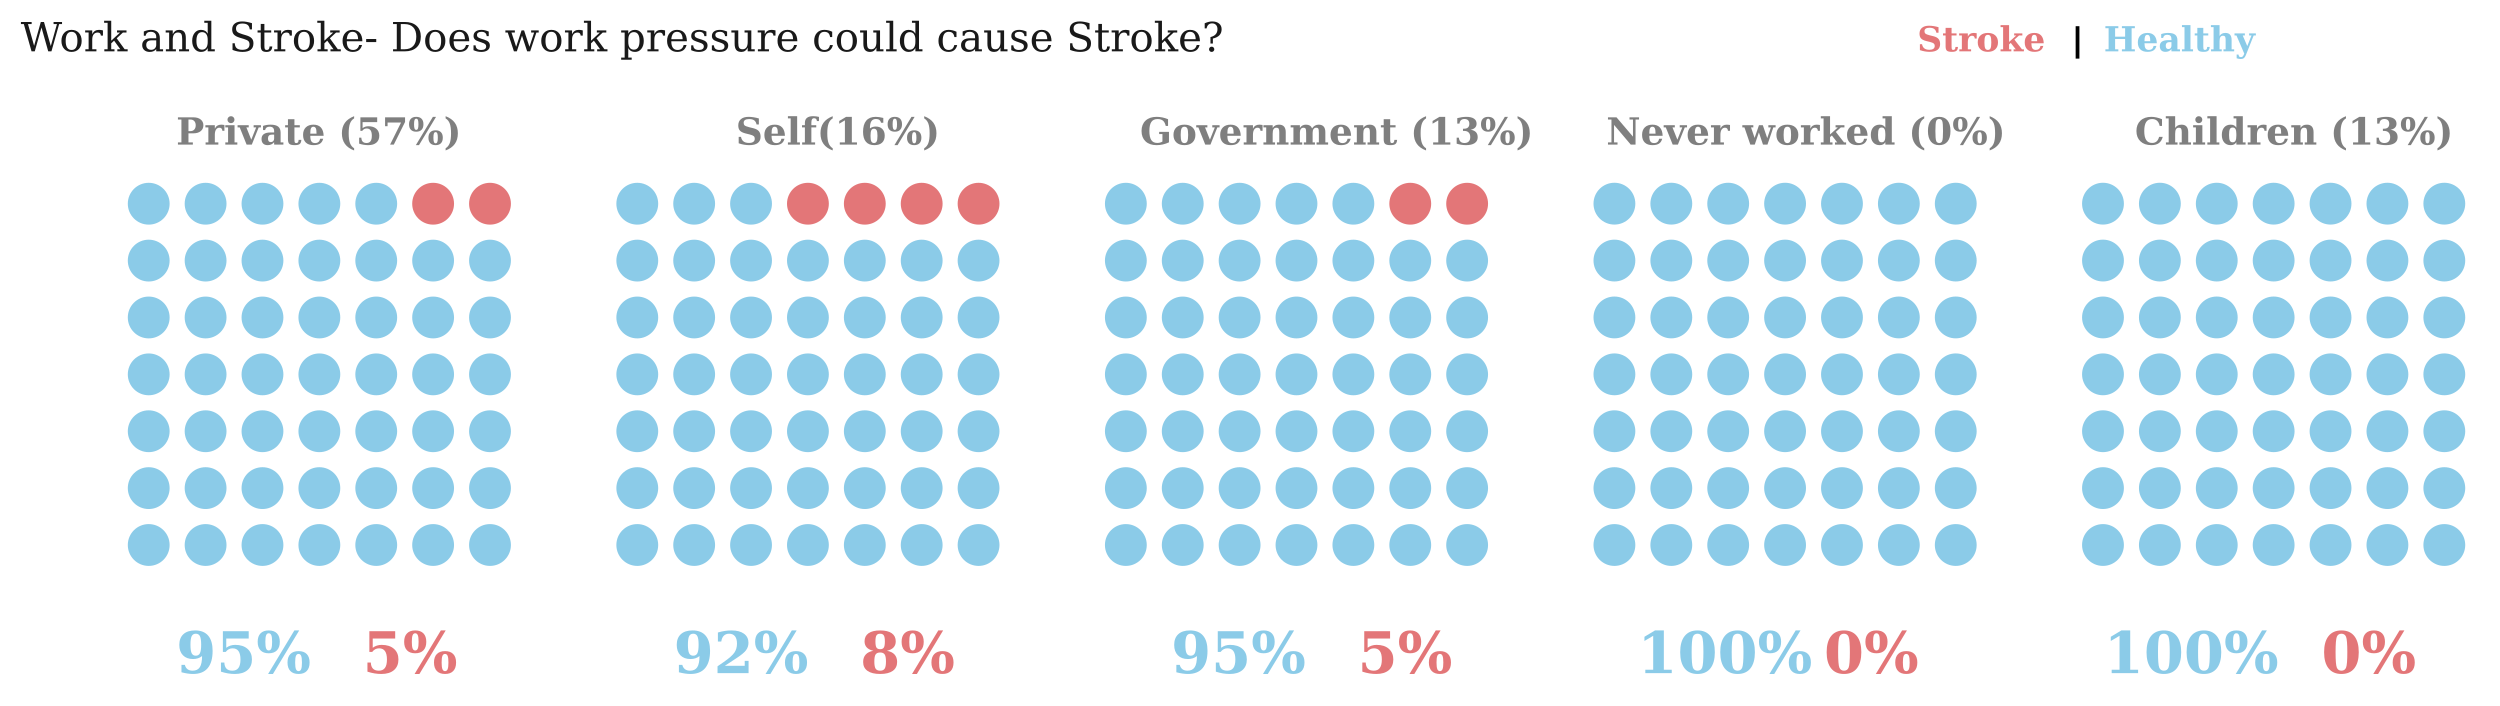 <?xml version="1.0" encoding="utf-8" standalone="no"?>
<!DOCTYPE svg PUBLIC "-//W3C//DTD SVG 1.1//EN"
  "http://www.w3.org/Graphics/SVG/1.1/DTD/svg11.dtd">
<!-- Created with matplotlib (https://matplotlib.org/) -->
<svg height="245.197pt" version="1.1" viewBox="0 0 868.44 245.197" width="868.44pt" xmlns="http://www.w3.org/2000/svg" xmlns:xlink="http://www.w3.org/1999/xlink">
 <defs>
  <style type="text/css">*{stroke-linecap:butt;stroke-linejoin:round;}</style>
 </defs>
 <g id="figure_1">
  <g id="patch_1">
   <path d="M 0 245.197 
L 868.44 245.197 
L 868.44 -0 
L 0 -0 
z
" style="fill:#ffffff;"/>
  </g>
  <g id="axes_1">
   <g id="text_1">
    <!--  -->
    <g style="fill:#e37678;" transform="translate(162.714 76.391)scale(0.15 -0.15)">
     <defs>
      <path d="M 50 85.938 
C 23.25 85.938 1.562 64.266 1.562 37.5 
C 1.562 10.75 23.25 -10.938 50 -10.938 
C 76.766 -10.938 98.438 10.75 98.438 37.5 
C 98.438 64.266 76.766 85.938 50 85.938 
z
" id="FontAwesome5Free-Solid-61713"/>
     </defs>
     <use xlink:href="#FontAwesome5Free-Solid-61713"/>
    </g>
   </g>
   <g id="text_2">
    <!--  -->
    <g style="fill:#e37678;" transform="translate(142.955 76.391)scale(0.15 -0.15)">
     <use xlink:href="#FontAwesome5Free-Solid-61713"/>
    </g>
   </g>
   <g id="text_3">
    <!--  -->
    <g style="fill:#8bcbe8;" transform="translate(123.196 76.391)scale(0.15 -0.15)">
     <use xlink:href="#FontAwesome5Free-Solid-61713"/>
    </g>
   </g>
   <g id="text_4">
    <!--  -->
    <g style="fill:#8bcbe8;" transform="translate(103.437 76.391)scale(0.15 -0.15)">
     <use xlink:href="#FontAwesome5Free-Solid-61713"/>
    </g>
   </g>
   <g id="text_5">
    <!--  -->
    <g style="fill:#8bcbe8;" transform="translate(83.678 76.391)scale(0.15 -0.15)">
     <use xlink:href="#FontAwesome5Free-Solid-61713"/>
    </g>
   </g>
   <g id="text_6">
    <!--  -->
    <g style="fill:#8bcbe8;" transform="translate(63.919 76.391)scale(0.15 -0.15)">
     <use xlink:href="#FontAwesome5Free-Solid-61713"/>
    </g>
   </g>
   <g id="text_7">
    <!--  -->
    <g style="fill:#8bcbe8;" transform="translate(44.16 76.391)scale(0.15 -0.15)">
     <use xlink:href="#FontAwesome5Free-Solid-61713"/>
    </g>
   </g>
   <g id="text_8">
    <!--  -->
    <g style="fill:#8bcbe8;" transform="translate(162.714 96.15)scale(0.15 -0.15)">
     <use xlink:href="#FontAwesome5Free-Solid-61713"/>
    </g>
   </g>
   <g id="text_9">
    <!--  -->
    <g style="fill:#8bcbe8;" transform="translate(142.955 96.15)scale(0.15 -0.15)">
     <use xlink:href="#FontAwesome5Free-Solid-61713"/>
    </g>
   </g>
   <g id="text_10">
    <!--  -->
    <g style="fill:#8bcbe8;" transform="translate(123.196 96.15)scale(0.15 -0.15)">
     <use xlink:href="#FontAwesome5Free-Solid-61713"/>
    </g>
   </g>
   <g id="text_11">
    <!--  -->
    <g style="fill:#8bcbe8;" transform="translate(103.437 96.15)scale(0.15 -0.15)">
     <use xlink:href="#FontAwesome5Free-Solid-61713"/>
    </g>
   </g>
   <g id="text_12">
    <!--  -->
    <g style="fill:#8bcbe8;" transform="translate(83.678 96.15)scale(0.15 -0.15)">
     <use xlink:href="#FontAwesome5Free-Solid-61713"/>
    </g>
   </g>
   <g id="text_13">
    <!--  -->
    <g style="fill:#8bcbe8;" transform="translate(63.919 96.15)scale(0.15 -0.15)">
     <use xlink:href="#FontAwesome5Free-Solid-61713"/>
    </g>
   </g>
   <g id="text_14">
    <!--  -->
    <g style="fill:#8bcbe8;" transform="translate(44.16 96.15)scale(0.15 -0.15)">
     <use xlink:href="#FontAwesome5Free-Solid-61713"/>
    </g>
   </g>
   <g id="text_15">
    <!--  -->
    <g style="fill:#8bcbe8;" transform="translate(162.714 115.909)scale(0.15 -0.15)">
     <use xlink:href="#FontAwesome5Free-Solid-61713"/>
    </g>
   </g>
   <g id="text_16">
    <!--  -->
    <g style="fill:#8bcbe8;" transform="translate(142.955 115.909)scale(0.15 -0.15)">
     <use xlink:href="#FontAwesome5Free-Solid-61713"/>
    </g>
   </g>
   <g id="text_17">
    <!--  -->
    <g style="fill:#8bcbe8;" transform="translate(123.196 115.909)scale(0.15 -0.15)">
     <use xlink:href="#FontAwesome5Free-Solid-61713"/>
    </g>
   </g>
   <g id="text_18">
    <!--  -->
    <g style="fill:#8bcbe8;" transform="translate(103.437 115.909)scale(0.15 -0.15)">
     <use xlink:href="#FontAwesome5Free-Solid-61713"/>
    </g>
   </g>
   <g id="text_19">
    <!--  -->
    <g style="fill:#8bcbe8;" transform="translate(83.678 115.909)scale(0.15 -0.15)">
     <use xlink:href="#FontAwesome5Free-Solid-61713"/>
    </g>
   </g>
   <g id="text_20">
    <!--  -->
    <g style="fill:#8bcbe8;" transform="translate(63.919 115.909)scale(0.15 -0.15)">
     <use xlink:href="#FontAwesome5Free-Solid-61713"/>
    </g>
   </g>
   <g id="text_21">
    <!--  -->
    <g style="fill:#8bcbe8;" transform="translate(44.16 115.909)scale(0.15 -0.15)">
     <use xlink:href="#FontAwesome5Free-Solid-61713"/>
    </g>
   </g>
   <g id="text_22">
    <!--  -->
    <g style="fill:#8bcbe8;" transform="translate(162.714 135.668)scale(0.15 -0.15)">
     <use xlink:href="#FontAwesome5Free-Solid-61713"/>
    </g>
   </g>
   <g id="text_23">
    <!--  -->
    <g style="fill:#8bcbe8;" transform="translate(142.955 135.668)scale(0.15 -0.15)">
     <use xlink:href="#FontAwesome5Free-Solid-61713"/>
    </g>
   </g>
   <g id="text_24">
    <!--  -->
    <g style="fill:#8bcbe8;" transform="translate(123.196 135.668)scale(0.15 -0.15)">
     <use xlink:href="#FontAwesome5Free-Solid-61713"/>
    </g>
   </g>
   <g id="text_25">
    <!--  -->
    <g style="fill:#8bcbe8;" transform="translate(103.437 135.668)scale(0.15 -0.15)">
     <use xlink:href="#FontAwesome5Free-Solid-61713"/>
    </g>
   </g>
   <g id="text_26">
    <!--  -->
    <g style="fill:#8bcbe8;" transform="translate(83.678 135.668)scale(0.15 -0.15)">
     <use xlink:href="#FontAwesome5Free-Solid-61713"/>
    </g>
   </g>
   <g id="text_27">
    <!--  -->
    <g style="fill:#8bcbe8;" transform="translate(63.919 135.668)scale(0.15 -0.15)">
     <use xlink:href="#FontAwesome5Free-Solid-61713"/>
    </g>
   </g>
   <g id="text_28">
    <!--  -->
    <g style="fill:#8bcbe8;" transform="translate(44.16 135.668)scale(0.15 -0.15)">
     <use xlink:href="#FontAwesome5Free-Solid-61713"/>
    </g>
   </g>
   <g id="text_29">
    <!--  -->
    <g style="fill:#8bcbe8;" transform="translate(162.714 155.427)scale(0.15 -0.15)">
     <use xlink:href="#FontAwesome5Free-Solid-61713"/>
    </g>
   </g>
   <g id="text_30">
    <!--  -->
    <g style="fill:#8bcbe8;" transform="translate(142.955 155.427)scale(0.15 -0.15)">
     <use xlink:href="#FontAwesome5Free-Solid-61713"/>
    </g>
   </g>
   <g id="text_31">
    <!--  -->
    <g style="fill:#8bcbe8;" transform="translate(123.196 155.427)scale(0.15 -0.15)">
     <use xlink:href="#FontAwesome5Free-Solid-61713"/>
    </g>
   </g>
   <g id="text_32">
    <!--  -->
    <g style="fill:#8bcbe8;" transform="translate(103.437 155.427)scale(0.15 -0.15)">
     <use xlink:href="#FontAwesome5Free-Solid-61713"/>
    </g>
   </g>
   <g id="text_33">
    <!--  -->
    <g style="fill:#8bcbe8;" transform="translate(83.678 155.427)scale(0.15 -0.15)">
     <use xlink:href="#FontAwesome5Free-Solid-61713"/>
    </g>
   </g>
   <g id="text_34">
    <!--  -->
    <g style="fill:#8bcbe8;" transform="translate(63.919 155.427)scale(0.15 -0.15)">
     <use xlink:href="#FontAwesome5Free-Solid-61713"/>
    </g>
   </g>
   <g id="text_35">
    <!--  -->
    <g style="fill:#8bcbe8;" transform="translate(44.16 155.427)scale(0.15 -0.15)">
     <use xlink:href="#FontAwesome5Free-Solid-61713"/>
    </g>
   </g>
   <g id="text_36">
    <!--  -->
    <g style="fill:#8bcbe8;" transform="translate(162.714 175.186)scale(0.15 -0.15)">
     <use xlink:href="#FontAwesome5Free-Solid-61713"/>
    </g>
   </g>
   <g id="text_37">
    <!--  -->
    <g style="fill:#8bcbe8;" transform="translate(142.955 175.186)scale(0.15 -0.15)">
     <use xlink:href="#FontAwesome5Free-Solid-61713"/>
    </g>
   </g>
   <g id="text_38">
    <!--  -->
    <g style="fill:#8bcbe8;" transform="translate(123.196 175.186)scale(0.15 -0.15)">
     <use xlink:href="#FontAwesome5Free-Solid-61713"/>
    </g>
   </g>
   <g id="text_39">
    <!--  -->
    <g style="fill:#8bcbe8;" transform="translate(103.437 175.186)scale(0.15 -0.15)">
     <use xlink:href="#FontAwesome5Free-Solid-61713"/>
    </g>
   </g>
   <g id="text_40">
    <!--  -->
    <g style="fill:#8bcbe8;" transform="translate(83.678 175.186)scale(0.15 -0.15)">
     <use xlink:href="#FontAwesome5Free-Solid-61713"/>
    </g>
   </g>
   <g id="text_41">
    <!--  -->
    <g style="fill:#8bcbe8;" transform="translate(63.919 175.186)scale(0.15 -0.15)">
     <use xlink:href="#FontAwesome5Free-Solid-61713"/>
    </g>
   </g>
   <g id="text_42">
    <!--  -->
    <g style="fill:#8bcbe8;" transform="translate(44.16 175.186)scale(0.15 -0.15)">
     <use xlink:href="#FontAwesome5Free-Solid-61713"/>
    </g>
   </g>
   <g id="text_43">
    <!--  -->
    <g style="fill:#8bcbe8;" transform="translate(162.714 194.945)scale(0.15 -0.15)">
     <use xlink:href="#FontAwesome5Free-Solid-61713"/>
    </g>
   </g>
   <g id="text_44">
    <!--  -->
    <g style="fill:#8bcbe8;" transform="translate(142.955 194.945)scale(0.15 -0.15)">
     <use xlink:href="#FontAwesome5Free-Solid-61713"/>
    </g>
   </g>
   <g id="text_45">
    <!--  -->
    <g style="fill:#8bcbe8;" transform="translate(123.196 194.945)scale(0.15 -0.15)">
     <use xlink:href="#FontAwesome5Free-Solid-61713"/>
    </g>
   </g>
   <g id="text_46">
    <!--  -->
    <g style="fill:#8bcbe8;" transform="translate(103.437 194.945)scale(0.15 -0.15)">
     <use xlink:href="#FontAwesome5Free-Solid-61713"/>
    </g>
   </g>
   <g id="text_47">
    <!--  -->
    <g style="fill:#8bcbe8;" transform="translate(83.678 194.945)scale(0.15 -0.15)">
     <use xlink:href="#FontAwesome5Free-Solid-61713"/>
    </g>
   </g>
   <g id="text_48">
    <!--  -->
    <g style="fill:#8bcbe8;" transform="translate(63.919 194.945)scale(0.15 -0.15)">
     <use xlink:href="#FontAwesome5Free-Solid-61713"/>
    </g>
   </g>
   <g id="text_49">
    <!--  -->
    <g style="fill:#8bcbe8;" transform="translate(44.16 194.945)scale(0.15 -0.15)">
     <use xlink:href="#FontAwesome5Free-Solid-61713"/>
    </g>
   </g>
  </g>
  <g id="axes_2">
   <g id="text_50">
    <!--  -->
    <g style="fill:#e37678;" transform="translate(332.43 76.391)scale(0.15 -0.15)">
     <use xlink:href="#FontAwesome5Free-Solid-61713"/>
    </g>
   </g>
   <g id="text_51">
    <!--  -->
    <g style="fill:#e37678;" transform="translate(312.671 76.391)scale(0.15 -0.15)">
     <use xlink:href="#FontAwesome5Free-Solid-61713"/>
    </g>
   </g>
   <g id="text_52">
    <!--  -->
    <g style="fill:#e37678;" transform="translate(292.912 76.391)scale(0.15 -0.15)">
     <use xlink:href="#FontAwesome5Free-Solid-61713"/>
    </g>
   </g>
   <g id="text_53">
    <!--  -->
    <g style="fill:#e37678;" transform="translate(273.153 76.391)scale(0.15 -0.15)">
     <use xlink:href="#FontAwesome5Free-Solid-61713"/>
    </g>
   </g>
   <g id="text_54">
    <!--  -->
    <g style="fill:#8bcbe8;" transform="translate(253.394 76.391)scale(0.15 -0.15)">
     <use xlink:href="#FontAwesome5Free-Solid-61713"/>
    </g>
   </g>
   <g id="text_55">
    <!--  -->
    <g style="fill:#8bcbe8;" transform="translate(233.635 76.391)scale(0.15 -0.15)">
     <use xlink:href="#FontAwesome5Free-Solid-61713"/>
    </g>
   </g>
   <g id="text_56">
    <!--  -->
    <g style="fill:#8bcbe8;" transform="translate(213.876 76.391)scale(0.15 -0.15)">
     <use xlink:href="#FontAwesome5Free-Solid-61713"/>
    </g>
   </g>
   <g id="text_57">
    <!--  -->
    <g style="fill:#8bcbe8;" transform="translate(332.43 96.15)scale(0.15 -0.15)">
     <use xlink:href="#FontAwesome5Free-Solid-61713"/>
    </g>
   </g>
   <g id="text_58">
    <!--  -->
    <g style="fill:#8bcbe8;" transform="translate(312.671 96.15)scale(0.15 -0.15)">
     <use xlink:href="#FontAwesome5Free-Solid-61713"/>
    </g>
   </g>
   <g id="text_59">
    <!--  -->
    <g style="fill:#8bcbe8;" transform="translate(292.912 96.15)scale(0.15 -0.15)">
     <use xlink:href="#FontAwesome5Free-Solid-61713"/>
    </g>
   </g>
   <g id="text_60">
    <!--  -->
    <g style="fill:#8bcbe8;" transform="translate(273.153 96.15)scale(0.15 -0.15)">
     <use xlink:href="#FontAwesome5Free-Solid-61713"/>
    </g>
   </g>
   <g id="text_61">
    <!--  -->
    <g style="fill:#8bcbe8;" transform="translate(253.394 96.15)scale(0.15 -0.15)">
     <use xlink:href="#FontAwesome5Free-Solid-61713"/>
    </g>
   </g>
   <g id="text_62">
    <!--  -->
    <g style="fill:#8bcbe8;" transform="translate(233.635 96.15)scale(0.15 -0.15)">
     <use xlink:href="#FontAwesome5Free-Solid-61713"/>
    </g>
   </g>
   <g id="text_63">
    <!--  -->
    <g style="fill:#8bcbe8;" transform="translate(213.876 96.15)scale(0.15 -0.15)">
     <use xlink:href="#FontAwesome5Free-Solid-61713"/>
    </g>
   </g>
   <g id="text_64">
    <!--  -->
    <g style="fill:#8bcbe8;" transform="translate(332.43 115.909)scale(0.15 -0.15)">
     <use xlink:href="#FontAwesome5Free-Solid-61713"/>
    </g>
   </g>
   <g id="text_65">
    <!--  -->
    <g style="fill:#8bcbe8;" transform="translate(312.671 115.909)scale(0.15 -0.15)">
     <use xlink:href="#FontAwesome5Free-Solid-61713"/>
    </g>
   </g>
   <g id="text_66">
    <!--  -->
    <g style="fill:#8bcbe8;" transform="translate(292.912 115.909)scale(0.15 -0.15)">
     <use xlink:href="#FontAwesome5Free-Solid-61713"/>
    </g>
   </g>
   <g id="text_67">
    <!--  -->
    <g style="fill:#8bcbe8;" transform="translate(273.153 115.909)scale(0.15 -0.15)">
     <use xlink:href="#FontAwesome5Free-Solid-61713"/>
    </g>
   </g>
   <g id="text_68">
    <!--  -->
    <g style="fill:#8bcbe8;" transform="translate(253.394 115.909)scale(0.15 -0.15)">
     <use xlink:href="#FontAwesome5Free-Solid-61713"/>
    </g>
   </g>
   <g id="text_69">
    <!--  -->
    <g style="fill:#8bcbe8;" transform="translate(233.635 115.909)scale(0.15 -0.15)">
     <use xlink:href="#FontAwesome5Free-Solid-61713"/>
    </g>
   </g>
   <g id="text_70">
    <!--  -->
    <g style="fill:#8bcbe8;" transform="translate(213.876 115.909)scale(0.15 -0.15)">
     <use xlink:href="#FontAwesome5Free-Solid-61713"/>
    </g>
   </g>
   <g id="text_71">
    <!--  -->
    <g style="fill:#8bcbe8;" transform="translate(332.43 135.668)scale(0.15 -0.15)">
     <use xlink:href="#FontAwesome5Free-Solid-61713"/>
    </g>
   </g>
   <g id="text_72">
    <!--  -->
    <g style="fill:#8bcbe8;" transform="translate(312.671 135.668)scale(0.15 -0.15)">
     <use xlink:href="#FontAwesome5Free-Solid-61713"/>
    </g>
   </g>
   <g id="text_73">
    <!--  -->
    <g style="fill:#8bcbe8;" transform="translate(292.912 135.668)scale(0.15 -0.15)">
     <use xlink:href="#FontAwesome5Free-Solid-61713"/>
    </g>
   </g>
   <g id="text_74">
    <!--  -->
    <g style="fill:#8bcbe8;" transform="translate(273.153 135.668)scale(0.15 -0.15)">
     <use xlink:href="#FontAwesome5Free-Solid-61713"/>
    </g>
   </g>
   <g id="text_75">
    <!--  -->
    <g style="fill:#8bcbe8;" transform="translate(253.394 135.668)scale(0.15 -0.15)">
     <use xlink:href="#FontAwesome5Free-Solid-61713"/>
    </g>
   </g>
   <g id="text_76">
    <!--  -->
    <g style="fill:#8bcbe8;" transform="translate(233.635 135.668)scale(0.15 -0.15)">
     <use xlink:href="#FontAwesome5Free-Solid-61713"/>
    </g>
   </g>
   <g id="text_77">
    <!--  -->
    <g style="fill:#8bcbe8;" transform="translate(213.876 135.668)scale(0.15 -0.15)">
     <use xlink:href="#FontAwesome5Free-Solid-61713"/>
    </g>
   </g>
   <g id="text_78">
    <!--  -->
    <g style="fill:#8bcbe8;" transform="translate(332.43 155.427)scale(0.15 -0.15)">
     <use xlink:href="#FontAwesome5Free-Solid-61713"/>
    </g>
   </g>
   <g id="text_79">
    <!--  -->
    <g style="fill:#8bcbe8;" transform="translate(312.671 155.427)scale(0.15 -0.15)">
     <use xlink:href="#FontAwesome5Free-Solid-61713"/>
    </g>
   </g>
   <g id="text_80">
    <!--  -->
    <g style="fill:#8bcbe8;" transform="translate(292.912 155.427)scale(0.15 -0.15)">
     <use xlink:href="#FontAwesome5Free-Solid-61713"/>
    </g>
   </g>
   <g id="text_81">
    <!--  -->
    <g style="fill:#8bcbe8;" transform="translate(273.153 155.427)scale(0.15 -0.15)">
     <use xlink:href="#FontAwesome5Free-Solid-61713"/>
    </g>
   </g>
   <g id="text_82">
    <!--  -->
    <g style="fill:#8bcbe8;" transform="translate(253.394 155.427)scale(0.15 -0.15)">
     <use xlink:href="#FontAwesome5Free-Solid-61713"/>
    </g>
   </g>
   <g id="text_83">
    <!--  -->
    <g style="fill:#8bcbe8;" transform="translate(233.635 155.427)scale(0.15 -0.15)">
     <use xlink:href="#FontAwesome5Free-Solid-61713"/>
    </g>
   </g>
   <g id="text_84">
    <!--  -->
    <g style="fill:#8bcbe8;" transform="translate(213.876 155.427)scale(0.15 -0.15)">
     <use xlink:href="#FontAwesome5Free-Solid-61713"/>
    </g>
   </g>
   <g id="text_85">
    <!--  -->
    <g style="fill:#8bcbe8;" transform="translate(332.43 175.186)scale(0.15 -0.15)">
     <use xlink:href="#FontAwesome5Free-Solid-61713"/>
    </g>
   </g>
   <g id="text_86">
    <!--  -->
    <g style="fill:#8bcbe8;" transform="translate(312.671 175.186)scale(0.15 -0.15)">
     <use xlink:href="#FontAwesome5Free-Solid-61713"/>
    </g>
   </g>
   <g id="text_87">
    <!--  -->
    <g style="fill:#8bcbe8;" transform="translate(292.912 175.186)scale(0.15 -0.15)">
     <use xlink:href="#FontAwesome5Free-Solid-61713"/>
    </g>
   </g>
   <g id="text_88">
    <!--  -->
    <g style="fill:#8bcbe8;" transform="translate(273.153 175.186)scale(0.15 -0.15)">
     <use xlink:href="#FontAwesome5Free-Solid-61713"/>
    </g>
   </g>
   <g id="text_89">
    <!--  -->
    <g style="fill:#8bcbe8;" transform="translate(253.394 175.186)scale(0.15 -0.15)">
     <use xlink:href="#FontAwesome5Free-Solid-61713"/>
    </g>
   </g>
   <g id="text_90">
    <!--  -->
    <g style="fill:#8bcbe8;" transform="translate(233.635 175.186)scale(0.15 -0.15)">
     <use xlink:href="#FontAwesome5Free-Solid-61713"/>
    </g>
   </g>
   <g id="text_91">
    <!--  -->
    <g style="fill:#8bcbe8;" transform="translate(213.876 175.186)scale(0.15 -0.15)">
     <use xlink:href="#FontAwesome5Free-Solid-61713"/>
    </g>
   </g>
   <g id="text_92">
    <!--  -->
    <g style="fill:#8bcbe8;" transform="translate(332.43 194.945)scale(0.15 -0.15)">
     <use xlink:href="#FontAwesome5Free-Solid-61713"/>
    </g>
   </g>
   <g id="text_93">
    <!--  -->
    <g style="fill:#8bcbe8;" transform="translate(312.671 194.945)scale(0.15 -0.15)">
     <use xlink:href="#FontAwesome5Free-Solid-61713"/>
    </g>
   </g>
   <g id="text_94">
    <!--  -->
    <g style="fill:#8bcbe8;" transform="translate(292.912 194.945)scale(0.15 -0.15)">
     <use xlink:href="#FontAwesome5Free-Solid-61713"/>
    </g>
   </g>
   <g id="text_95">
    <!--  -->
    <g style="fill:#8bcbe8;" transform="translate(273.153 194.945)scale(0.15 -0.15)">
     <use xlink:href="#FontAwesome5Free-Solid-61713"/>
    </g>
   </g>
   <g id="text_96">
    <!--  -->
    <g style="fill:#8bcbe8;" transform="translate(253.394 194.945)scale(0.15 -0.15)">
     <use xlink:href="#FontAwesome5Free-Solid-61713"/>
    </g>
   </g>
   <g id="text_97">
    <!--  -->
    <g style="fill:#8bcbe8;" transform="translate(233.635 194.945)scale(0.15 -0.15)">
     <use xlink:href="#FontAwesome5Free-Solid-61713"/>
    </g>
   </g>
   <g id="text_98">
    <!--  -->
    <g style="fill:#8bcbe8;" transform="translate(213.876 194.945)scale(0.15 -0.15)">
     <use xlink:href="#FontAwesome5Free-Solid-61713"/>
    </g>
   </g>
  </g>
  <g id="axes_3">
   <g id="text_99">
    <!--  -->
    <g style="fill:#e37678;" transform="translate(502.147 76.391)scale(0.15 -0.15)">
     <use xlink:href="#FontAwesome5Free-Solid-61713"/>
    </g>
   </g>
   <g id="text_100">
    <!--  -->
    <g style="fill:#e37678;" transform="translate(482.388 76.391)scale(0.15 -0.15)">
     <use xlink:href="#FontAwesome5Free-Solid-61713"/>
    </g>
   </g>
   <g id="text_101">
    <!--  -->
    <g style="fill:#8bcbe8;" transform="translate(462.629 76.391)scale(0.15 -0.15)">
     <use xlink:href="#FontAwesome5Free-Solid-61713"/>
    </g>
   </g>
   <g id="text_102">
    <!--  -->
    <g style="fill:#8bcbe8;" transform="translate(442.87 76.391)scale(0.15 -0.15)">
     <use xlink:href="#FontAwesome5Free-Solid-61713"/>
    </g>
   </g>
   <g id="text_103">
    <!--  -->
    <g style="fill:#8bcbe8;" transform="translate(423.111 76.391)scale(0.15 -0.15)">
     <use xlink:href="#FontAwesome5Free-Solid-61713"/>
    </g>
   </g>
   <g id="text_104">
    <!--  -->
    <g style="fill:#8bcbe8;" transform="translate(403.352 76.391)scale(0.15 -0.15)">
     <use xlink:href="#FontAwesome5Free-Solid-61713"/>
    </g>
   </g>
   <g id="text_105">
    <!--  -->
    <g style="fill:#8bcbe8;" transform="translate(383.593 76.391)scale(0.15 -0.15)">
     <use xlink:href="#FontAwesome5Free-Solid-61713"/>
    </g>
   </g>
   <g id="text_106">
    <!--  -->
    <g style="fill:#8bcbe8;" transform="translate(502.147 96.15)scale(0.15 -0.15)">
     <use xlink:href="#FontAwesome5Free-Solid-61713"/>
    </g>
   </g>
   <g id="text_107">
    <!--  -->
    <g style="fill:#8bcbe8;" transform="translate(482.388 96.15)scale(0.15 -0.15)">
     <use xlink:href="#FontAwesome5Free-Solid-61713"/>
    </g>
   </g>
   <g id="text_108">
    <!--  -->
    <g style="fill:#8bcbe8;" transform="translate(462.629 96.15)scale(0.15 -0.15)">
     <use xlink:href="#FontAwesome5Free-Solid-61713"/>
    </g>
   </g>
   <g id="text_109">
    <!--  -->
    <g style="fill:#8bcbe8;" transform="translate(442.87 96.15)scale(0.15 -0.15)">
     <use xlink:href="#FontAwesome5Free-Solid-61713"/>
    </g>
   </g>
   <g id="text_110">
    <!--  -->
    <g style="fill:#8bcbe8;" transform="translate(423.111 96.15)scale(0.15 -0.15)">
     <use xlink:href="#FontAwesome5Free-Solid-61713"/>
    </g>
   </g>
   <g id="text_111">
    <!--  -->
    <g style="fill:#8bcbe8;" transform="translate(403.352 96.15)scale(0.15 -0.15)">
     <use xlink:href="#FontAwesome5Free-Solid-61713"/>
    </g>
   </g>
   <g id="text_112">
    <!--  -->
    <g style="fill:#8bcbe8;" transform="translate(383.593 96.15)scale(0.15 -0.15)">
     <use xlink:href="#FontAwesome5Free-Solid-61713"/>
    </g>
   </g>
   <g id="text_113">
    <!--  -->
    <g style="fill:#8bcbe8;" transform="translate(502.147 115.909)scale(0.15 -0.15)">
     <use xlink:href="#FontAwesome5Free-Solid-61713"/>
    </g>
   </g>
   <g id="text_114">
    <!--  -->
    <g style="fill:#8bcbe8;" transform="translate(482.388 115.909)scale(0.15 -0.15)">
     <use xlink:href="#FontAwesome5Free-Solid-61713"/>
    </g>
   </g>
   <g id="text_115">
    <!--  -->
    <g style="fill:#8bcbe8;" transform="translate(462.629 115.909)scale(0.15 -0.15)">
     <use xlink:href="#FontAwesome5Free-Solid-61713"/>
    </g>
   </g>
   <g id="text_116">
    <!--  -->
    <g style="fill:#8bcbe8;" transform="translate(442.87 115.909)scale(0.15 -0.15)">
     <use xlink:href="#FontAwesome5Free-Solid-61713"/>
    </g>
   </g>
   <g id="text_117">
    <!--  -->
    <g style="fill:#8bcbe8;" transform="translate(423.111 115.909)scale(0.15 -0.15)">
     <use xlink:href="#FontAwesome5Free-Solid-61713"/>
    </g>
   </g>
   <g id="text_118">
    <!--  -->
    <g style="fill:#8bcbe8;" transform="translate(403.352 115.909)scale(0.15 -0.15)">
     <use xlink:href="#FontAwesome5Free-Solid-61713"/>
    </g>
   </g>
   <g id="text_119">
    <!--  -->
    <g style="fill:#8bcbe8;" transform="translate(383.593 115.909)scale(0.15 -0.15)">
     <use xlink:href="#FontAwesome5Free-Solid-61713"/>
    </g>
   </g>
   <g id="text_120">
    <!--  -->
    <g style="fill:#8bcbe8;" transform="translate(502.147 135.668)scale(0.15 -0.15)">
     <use xlink:href="#FontAwesome5Free-Solid-61713"/>
    </g>
   </g>
   <g id="text_121">
    <!--  -->
    <g style="fill:#8bcbe8;" transform="translate(482.388 135.668)scale(0.15 -0.15)">
     <use xlink:href="#FontAwesome5Free-Solid-61713"/>
    </g>
   </g>
   <g id="text_122">
    <!--  -->
    <g style="fill:#8bcbe8;" transform="translate(462.629 135.668)scale(0.15 -0.15)">
     <use xlink:href="#FontAwesome5Free-Solid-61713"/>
    </g>
   </g>
   <g id="text_123">
    <!--  -->
    <g style="fill:#8bcbe8;" transform="translate(442.87 135.668)scale(0.15 -0.15)">
     <use xlink:href="#FontAwesome5Free-Solid-61713"/>
    </g>
   </g>
   <g id="text_124">
    <!--  -->
    <g style="fill:#8bcbe8;" transform="translate(423.111 135.668)scale(0.15 -0.15)">
     <use xlink:href="#FontAwesome5Free-Solid-61713"/>
    </g>
   </g>
   <g id="text_125">
    <!--  -->
    <g style="fill:#8bcbe8;" transform="translate(403.352 135.668)scale(0.15 -0.15)">
     <use xlink:href="#FontAwesome5Free-Solid-61713"/>
    </g>
   </g>
   <g id="text_126">
    <!--  -->
    <g style="fill:#8bcbe8;" transform="translate(383.593 135.668)scale(0.15 -0.15)">
     <use xlink:href="#FontAwesome5Free-Solid-61713"/>
    </g>
   </g>
   <g id="text_127">
    <!--  -->
    <g style="fill:#8bcbe8;" transform="translate(502.147 155.427)scale(0.15 -0.15)">
     <use xlink:href="#FontAwesome5Free-Solid-61713"/>
    </g>
   </g>
   <g id="text_128">
    <!--  -->
    <g style="fill:#8bcbe8;" transform="translate(482.388 155.427)scale(0.15 -0.15)">
     <use xlink:href="#FontAwesome5Free-Solid-61713"/>
    </g>
   </g>
   <g id="text_129">
    <!--  -->
    <g style="fill:#8bcbe8;" transform="translate(462.629 155.427)scale(0.15 -0.15)">
     <use xlink:href="#FontAwesome5Free-Solid-61713"/>
    </g>
   </g>
   <g id="text_130">
    <!--  -->
    <g style="fill:#8bcbe8;" transform="translate(442.87 155.427)scale(0.15 -0.15)">
     <use xlink:href="#FontAwesome5Free-Solid-61713"/>
    </g>
   </g>
   <g id="text_131">
    <!--  -->
    <g style="fill:#8bcbe8;" transform="translate(423.111 155.427)scale(0.15 -0.15)">
     <use xlink:href="#FontAwesome5Free-Solid-61713"/>
    </g>
   </g>
   <g id="text_132">
    <!--  -->
    <g style="fill:#8bcbe8;" transform="translate(403.352 155.427)scale(0.15 -0.15)">
     <use xlink:href="#FontAwesome5Free-Solid-61713"/>
    </g>
   </g>
   <g id="text_133">
    <!--  -->
    <g style="fill:#8bcbe8;" transform="translate(383.593 155.427)scale(0.15 -0.15)">
     <use xlink:href="#FontAwesome5Free-Solid-61713"/>
    </g>
   </g>
   <g id="text_134">
    <!--  -->
    <g style="fill:#8bcbe8;" transform="translate(502.147 175.186)scale(0.15 -0.15)">
     <use xlink:href="#FontAwesome5Free-Solid-61713"/>
    </g>
   </g>
   <g id="text_135">
    <!--  -->
    <g style="fill:#8bcbe8;" transform="translate(482.388 175.186)scale(0.15 -0.15)">
     <use xlink:href="#FontAwesome5Free-Solid-61713"/>
    </g>
   </g>
   <g id="text_136">
    <!--  -->
    <g style="fill:#8bcbe8;" transform="translate(462.629 175.186)scale(0.15 -0.15)">
     <use xlink:href="#FontAwesome5Free-Solid-61713"/>
    </g>
   </g>
   <g id="text_137">
    <!--  -->
    <g style="fill:#8bcbe8;" transform="translate(442.87 175.186)scale(0.15 -0.15)">
     <use xlink:href="#FontAwesome5Free-Solid-61713"/>
    </g>
   </g>
   <g id="text_138">
    <!--  -->
    <g style="fill:#8bcbe8;" transform="translate(423.111 175.186)scale(0.15 -0.15)">
     <use xlink:href="#FontAwesome5Free-Solid-61713"/>
    </g>
   </g>
   <g id="text_139">
    <!--  -->
    <g style="fill:#8bcbe8;" transform="translate(403.352 175.186)scale(0.15 -0.15)">
     <use xlink:href="#FontAwesome5Free-Solid-61713"/>
    </g>
   </g>
   <g id="text_140">
    <!--  -->
    <g style="fill:#8bcbe8;" transform="translate(383.593 175.186)scale(0.15 -0.15)">
     <use xlink:href="#FontAwesome5Free-Solid-61713"/>
    </g>
   </g>
   <g id="text_141">
    <!--  -->
    <g style="fill:#8bcbe8;" transform="translate(502.147 194.945)scale(0.15 -0.15)">
     <use xlink:href="#FontAwesome5Free-Solid-61713"/>
    </g>
   </g>
   <g id="text_142">
    <!--  -->
    <g style="fill:#8bcbe8;" transform="translate(482.388 194.945)scale(0.15 -0.15)">
     <use xlink:href="#FontAwesome5Free-Solid-61713"/>
    </g>
   </g>
   <g id="text_143">
    <!--  -->
    <g style="fill:#8bcbe8;" transform="translate(462.629 194.945)scale(0.15 -0.15)">
     <use xlink:href="#FontAwesome5Free-Solid-61713"/>
    </g>
   </g>
   <g id="text_144">
    <!--  -->
    <g style="fill:#8bcbe8;" transform="translate(442.87 194.945)scale(0.15 -0.15)">
     <use xlink:href="#FontAwesome5Free-Solid-61713"/>
    </g>
   </g>
   <g id="text_145">
    <!--  -->
    <g style="fill:#8bcbe8;" transform="translate(423.111 194.945)scale(0.15 -0.15)">
     <use xlink:href="#FontAwesome5Free-Solid-61713"/>
    </g>
   </g>
   <g id="text_146">
    <!--  -->
    <g style="fill:#8bcbe8;" transform="translate(403.352 194.945)scale(0.15 -0.15)">
     <use xlink:href="#FontAwesome5Free-Solid-61713"/>
    </g>
   </g>
   <g id="text_147">
    <!--  -->
    <g style="fill:#8bcbe8;" transform="translate(383.593 194.945)scale(0.15 -0.15)">
     <use xlink:href="#FontAwesome5Free-Solid-61713"/>
    </g>
   </g>
  </g>
  <g id="axes_4">
   <g id="text_148">
    <!--  -->
    <g style="fill:#8bcbe8;" transform="translate(671.88 76.374)scale(0.15 -0.15)">
     <use xlink:href="#FontAwesome5Free-Solid-61713"/>
    </g>
   </g>
   <g id="text_149">
    <!--  -->
    <g style="fill:#8bcbe8;" transform="translate(652.118 76.374)scale(0.15 -0.15)">
     <use xlink:href="#FontAwesome5Free-Solid-61713"/>
    </g>
   </g>
   <g id="text_150">
    <!--  -->
    <g style="fill:#8bcbe8;" transform="translate(632.356 76.374)scale(0.15 -0.15)">
     <use xlink:href="#FontAwesome5Free-Solid-61713"/>
    </g>
   </g>
   <g id="text_151">
    <!--  -->
    <g style="fill:#8bcbe8;" transform="translate(612.594 76.374)scale(0.15 -0.15)">
     <use xlink:href="#FontAwesome5Free-Solid-61713"/>
    </g>
   </g>
   <g id="text_152">
    <!--  -->
    <g style="fill:#8bcbe8;" transform="translate(592.833 76.374)scale(0.15 -0.15)">
     <use xlink:href="#FontAwesome5Free-Solid-61713"/>
    </g>
   </g>
   <g id="text_153">
    <!--  -->
    <g style="fill:#8bcbe8;" transform="translate(573.071 76.374)scale(0.15 -0.15)">
     <use xlink:href="#FontAwesome5Free-Solid-61713"/>
    </g>
   </g>
   <g id="text_154">
    <!--  -->
    <g style="fill:#8bcbe8;" transform="translate(553.309 76.374)scale(0.15 -0.15)">
     <use xlink:href="#FontAwesome5Free-Solid-61713"/>
    </g>
   </g>
   <g id="text_155">
    <!--  -->
    <g style="fill:#8bcbe8;" transform="translate(671.88 96.136)scale(0.15 -0.15)">
     <use xlink:href="#FontAwesome5Free-Solid-61713"/>
    </g>
   </g>
   <g id="text_156">
    <!--  -->
    <g style="fill:#8bcbe8;" transform="translate(652.118 96.136)scale(0.15 -0.15)">
     <use xlink:href="#FontAwesome5Free-Solid-61713"/>
    </g>
   </g>
   <g id="text_157">
    <!--  -->
    <g style="fill:#8bcbe8;" transform="translate(632.356 96.136)scale(0.15 -0.15)">
     <use xlink:href="#FontAwesome5Free-Solid-61713"/>
    </g>
   </g>
   <g id="text_158">
    <!--  -->
    <g style="fill:#8bcbe8;" transform="translate(612.594 96.136)scale(0.15 -0.15)">
     <use xlink:href="#FontAwesome5Free-Solid-61713"/>
    </g>
   </g>
   <g id="text_159">
    <!--  -->
    <g style="fill:#8bcbe8;" transform="translate(592.833 96.136)scale(0.15 -0.15)">
     <use xlink:href="#FontAwesome5Free-Solid-61713"/>
    </g>
   </g>
   <g id="text_160">
    <!--  -->
    <g style="fill:#8bcbe8;" transform="translate(573.071 96.136)scale(0.15 -0.15)">
     <use xlink:href="#FontAwesome5Free-Solid-61713"/>
    </g>
   </g>
   <g id="text_161">
    <!--  -->
    <g style="fill:#8bcbe8;" transform="translate(553.309 96.136)scale(0.15 -0.15)">
     <use xlink:href="#FontAwesome5Free-Solid-61713"/>
    </g>
   </g>
   <g id="text_162">
    <!--  -->
    <g style="fill:#8bcbe8;" transform="translate(671.88 115.898)scale(0.15 -0.15)">
     <use xlink:href="#FontAwesome5Free-Solid-61713"/>
    </g>
   </g>
   <g id="text_163">
    <!--  -->
    <g style="fill:#8bcbe8;" transform="translate(652.118 115.898)scale(0.15 -0.15)">
     <use xlink:href="#FontAwesome5Free-Solid-61713"/>
    </g>
   </g>
   <g id="text_164">
    <!--  -->
    <g style="fill:#8bcbe8;" transform="translate(632.356 115.898)scale(0.15 -0.15)">
     <use xlink:href="#FontAwesome5Free-Solid-61713"/>
    </g>
   </g>
   <g id="text_165">
    <!--  -->
    <g style="fill:#8bcbe8;" transform="translate(612.594 115.898)scale(0.15 -0.15)">
     <use xlink:href="#FontAwesome5Free-Solid-61713"/>
    </g>
   </g>
   <g id="text_166">
    <!--  -->
    <g style="fill:#8bcbe8;" transform="translate(592.833 115.898)scale(0.15 -0.15)">
     <use xlink:href="#FontAwesome5Free-Solid-61713"/>
    </g>
   </g>
   <g id="text_167">
    <!--  -->
    <g style="fill:#8bcbe8;" transform="translate(573.071 115.898)scale(0.15 -0.15)">
     <use xlink:href="#FontAwesome5Free-Solid-61713"/>
    </g>
   </g>
   <g id="text_168">
    <!--  -->
    <g style="fill:#8bcbe8;" transform="translate(553.309 115.898)scale(0.15 -0.15)">
     <use xlink:href="#FontAwesome5Free-Solid-61713"/>
    </g>
   </g>
   <g id="text_169">
    <!--  -->
    <g style="fill:#8bcbe8;" transform="translate(671.88 135.66)scale(0.15 -0.15)">
     <use xlink:href="#FontAwesome5Free-Solid-61713"/>
    </g>
   </g>
   <g id="text_170">
    <!--  -->
    <g style="fill:#8bcbe8;" transform="translate(652.118 135.66)scale(0.15 -0.15)">
     <use xlink:href="#FontAwesome5Free-Solid-61713"/>
    </g>
   </g>
   <g id="text_171">
    <!--  -->
    <g style="fill:#8bcbe8;" transform="translate(632.356 135.66)scale(0.15 -0.15)">
     <use xlink:href="#FontAwesome5Free-Solid-61713"/>
    </g>
   </g>
   <g id="text_172">
    <!--  -->
    <g style="fill:#8bcbe8;" transform="translate(612.594 135.66)scale(0.15 -0.15)">
     <use xlink:href="#FontAwesome5Free-Solid-61713"/>
    </g>
   </g>
   <g id="text_173">
    <!--  -->
    <g style="fill:#8bcbe8;" transform="translate(592.833 135.66)scale(0.15 -0.15)">
     <use xlink:href="#FontAwesome5Free-Solid-61713"/>
    </g>
   </g>
   <g id="text_174">
    <!--  -->
    <g style="fill:#8bcbe8;" transform="translate(573.071 135.66)scale(0.15 -0.15)">
     <use xlink:href="#FontAwesome5Free-Solid-61713"/>
    </g>
   </g>
   <g id="text_175">
    <!--  -->
    <g style="fill:#8bcbe8;" transform="translate(553.309 135.66)scale(0.15 -0.15)">
     <use xlink:href="#FontAwesome5Free-Solid-61713"/>
    </g>
   </g>
   <g id="text_176">
    <!--  -->
    <g style="fill:#8bcbe8;" transform="translate(671.88 155.422)scale(0.15 -0.15)">
     <use xlink:href="#FontAwesome5Free-Solid-61713"/>
    </g>
   </g>
   <g id="text_177">
    <!--  -->
    <g style="fill:#8bcbe8;" transform="translate(652.118 155.422)scale(0.15 -0.15)">
     <use xlink:href="#FontAwesome5Free-Solid-61713"/>
    </g>
   </g>
   <g id="text_178">
    <!--  -->
    <g style="fill:#8bcbe8;" transform="translate(632.356 155.422)scale(0.15 -0.15)">
     <use xlink:href="#FontAwesome5Free-Solid-61713"/>
    </g>
   </g>
   <g id="text_179">
    <!--  -->
    <g style="fill:#8bcbe8;" transform="translate(612.594 155.422)scale(0.15 -0.15)">
     <use xlink:href="#FontAwesome5Free-Solid-61713"/>
    </g>
   </g>
   <g id="text_180">
    <!--  -->
    <g style="fill:#8bcbe8;" transform="translate(592.833 155.422)scale(0.15 -0.15)">
     <use xlink:href="#FontAwesome5Free-Solid-61713"/>
    </g>
   </g>
   <g id="text_181">
    <!--  -->
    <g style="fill:#8bcbe8;" transform="translate(573.071 155.422)scale(0.15 -0.15)">
     <use xlink:href="#FontAwesome5Free-Solid-61713"/>
    </g>
   </g>
   <g id="text_182">
    <!--  -->
    <g style="fill:#8bcbe8;" transform="translate(553.309 155.422)scale(0.15 -0.15)">
     <use xlink:href="#FontAwesome5Free-Solid-61713"/>
    </g>
   </g>
   <g id="text_183">
    <!--  -->
    <g style="fill:#8bcbe8;" transform="translate(671.88 175.183)scale(0.15 -0.15)">
     <use xlink:href="#FontAwesome5Free-Solid-61713"/>
    </g>
   </g>
   <g id="text_184">
    <!--  -->
    <g style="fill:#8bcbe8;" transform="translate(652.118 175.183)scale(0.15 -0.15)">
     <use xlink:href="#FontAwesome5Free-Solid-61713"/>
    </g>
   </g>
   <g id="text_185">
    <!--  -->
    <g style="fill:#8bcbe8;" transform="translate(632.356 175.183)scale(0.15 -0.15)">
     <use xlink:href="#FontAwesome5Free-Solid-61713"/>
    </g>
   </g>
   <g id="text_186">
    <!--  -->
    <g style="fill:#8bcbe8;" transform="translate(612.594 175.183)scale(0.15 -0.15)">
     <use xlink:href="#FontAwesome5Free-Solid-61713"/>
    </g>
   </g>
   <g id="text_187">
    <!--  -->
    <g style="fill:#8bcbe8;" transform="translate(592.833 175.183)scale(0.15 -0.15)">
     <use xlink:href="#FontAwesome5Free-Solid-61713"/>
    </g>
   </g>
   <g id="text_188">
    <!--  -->
    <g style="fill:#8bcbe8;" transform="translate(573.071 175.183)scale(0.15 -0.15)">
     <use xlink:href="#FontAwesome5Free-Solid-61713"/>
    </g>
   </g>
   <g id="text_189">
    <!--  -->
    <g style="fill:#8bcbe8;" transform="translate(553.309 175.183)scale(0.15 -0.15)">
     <use xlink:href="#FontAwesome5Free-Solid-61713"/>
    </g>
   </g>
   <g id="text_190">
    <!--  -->
    <g style="fill:#8bcbe8;" transform="translate(671.88 194.945)scale(0.15 -0.15)">
     <use xlink:href="#FontAwesome5Free-Solid-61713"/>
    </g>
   </g>
   <g id="text_191">
    <!--  -->
    <g style="fill:#8bcbe8;" transform="translate(652.118 194.945)scale(0.15 -0.15)">
     <use xlink:href="#FontAwesome5Free-Solid-61713"/>
    </g>
   </g>
   <g id="text_192">
    <!--  -->
    <g style="fill:#8bcbe8;" transform="translate(632.356 194.945)scale(0.15 -0.15)">
     <use xlink:href="#FontAwesome5Free-Solid-61713"/>
    </g>
   </g>
   <g id="text_193">
    <!--  -->
    <g style="fill:#8bcbe8;" transform="translate(612.594 194.945)scale(0.15 -0.15)">
     <use xlink:href="#FontAwesome5Free-Solid-61713"/>
    </g>
   </g>
   <g id="text_194">
    <!--  -->
    <g style="fill:#8bcbe8;" transform="translate(592.833 194.945)scale(0.15 -0.15)">
     <use xlink:href="#FontAwesome5Free-Solid-61713"/>
    </g>
   </g>
   <g id="text_195">
    <!--  -->
    <g style="fill:#8bcbe8;" transform="translate(573.071 194.945)scale(0.15 -0.15)">
     <use xlink:href="#FontAwesome5Free-Solid-61713"/>
    </g>
   </g>
   <g id="text_196">
    <!--  -->
    <g style="fill:#8bcbe8;" transform="translate(553.309 194.945)scale(0.15 -0.15)">
     <use xlink:href="#FontAwesome5Free-Solid-61713"/>
    </g>
   </g>
  </g>
  <g id="axes_5">
   <g id="text_197">
    <!--  -->
    <g style="fill:#8bcbe8;" transform="translate(841.596 76.374)scale(0.15 -0.15)">
     <use xlink:href="#FontAwesome5Free-Solid-61713"/>
    </g>
   </g>
   <g id="text_198">
    <!--  -->
    <g style="fill:#8bcbe8;" transform="translate(821.834 76.374)scale(0.15 -0.15)">
     <use xlink:href="#FontAwesome5Free-Solid-61713"/>
    </g>
   </g>
   <g id="text_199">
    <!--  -->
    <g style="fill:#8bcbe8;" transform="translate(802.073 76.374)scale(0.15 -0.15)">
     <use xlink:href="#FontAwesome5Free-Solid-61713"/>
    </g>
   </g>
   <g id="text_200">
    <!--  -->
    <g style="fill:#8bcbe8;" transform="translate(782.311 76.374)scale(0.15 -0.15)">
     <use xlink:href="#FontAwesome5Free-Solid-61713"/>
    </g>
   </g>
   <g id="text_201">
    <!--  -->
    <g style="fill:#8bcbe8;" transform="translate(762.549 76.374)scale(0.15 -0.15)">
     <use xlink:href="#FontAwesome5Free-Solid-61713"/>
    </g>
   </g>
   <g id="text_202">
    <!--  -->
    <g style="fill:#8bcbe8;" transform="translate(742.787 76.374)scale(0.15 -0.15)">
     <use xlink:href="#FontAwesome5Free-Solid-61713"/>
    </g>
   </g>
   <g id="text_203">
    <!--  -->
    <g style="fill:#8bcbe8;" transform="translate(723.025 76.374)scale(0.15 -0.15)">
     <use xlink:href="#FontAwesome5Free-Solid-61713"/>
    </g>
   </g>
   <g id="text_204">
    <!--  -->
    <g style="fill:#8bcbe8;" transform="translate(841.596 96.136)scale(0.15 -0.15)">
     <use xlink:href="#FontAwesome5Free-Solid-61713"/>
    </g>
   </g>
   <g id="text_205">
    <!--  -->
    <g style="fill:#8bcbe8;" transform="translate(821.834 96.136)scale(0.15 -0.15)">
     <use xlink:href="#FontAwesome5Free-Solid-61713"/>
    </g>
   </g>
   <g id="text_206">
    <!--  -->
    <g style="fill:#8bcbe8;" transform="translate(802.073 96.136)scale(0.15 -0.15)">
     <use xlink:href="#FontAwesome5Free-Solid-61713"/>
    </g>
   </g>
   <g id="text_207">
    <!--  -->
    <g style="fill:#8bcbe8;" transform="translate(782.311 96.136)scale(0.15 -0.15)">
     <use xlink:href="#FontAwesome5Free-Solid-61713"/>
    </g>
   </g>
   <g id="text_208">
    <!--  -->
    <g style="fill:#8bcbe8;" transform="translate(762.549 96.136)scale(0.15 -0.15)">
     <use xlink:href="#FontAwesome5Free-Solid-61713"/>
    </g>
   </g>
   <g id="text_209">
    <!--  -->
    <g style="fill:#8bcbe8;" transform="translate(742.787 96.136)scale(0.15 -0.15)">
     <use xlink:href="#FontAwesome5Free-Solid-61713"/>
    </g>
   </g>
   <g id="text_210">
    <!--  -->
    <g style="fill:#8bcbe8;" transform="translate(723.025 96.136)scale(0.15 -0.15)">
     <use xlink:href="#FontAwesome5Free-Solid-61713"/>
    </g>
   </g>
   <g id="text_211">
    <!--  -->
    <g style="fill:#8bcbe8;" transform="translate(841.596 115.898)scale(0.15 -0.15)">
     <use xlink:href="#FontAwesome5Free-Solid-61713"/>
    </g>
   </g>
   <g id="text_212">
    <!--  -->
    <g style="fill:#8bcbe8;" transform="translate(821.834 115.898)scale(0.15 -0.15)">
     <use xlink:href="#FontAwesome5Free-Solid-61713"/>
    </g>
   </g>
   <g id="text_213">
    <!--  -->
    <g style="fill:#8bcbe8;" transform="translate(802.073 115.898)scale(0.15 -0.15)">
     <use xlink:href="#FontAwesome5Free-Solid-61713"/>
    </g>
   </g>
   <g id="text_214">
    <!--  -->
    <g style="fill:#8bcbe8;" transform="translate(782.311 115.898)scale(0.15 -0.15)">
     <use xlink:href="#FontAwesome5Free-Solid-61713"/>
    </g>
   </g>
   <g id="text_215">
    <!--  -->
    <g style="fill:#8bcbe8;" transform="translate(762.549 115.898)scale(0.15 -0.15)">
     <use xlink:href="#FontAwesome5Free-Solid-61713"/>
    </g>
   </g>
   <g id="text_216">
    <!--  -->
    <g style="fill:#8bcbe8;" transform="translate(742.787 115.898)scale(0.15 -0.15)">
     <use xlink:href="#FontAwesome5Free-Solid-61713"/>
    </g>
   </g>
   <g id="text_217">
    <!--  -->
    <g style="fill:#8bcbe8;" transform="translate(723.025 115.898)scale(0.15 -0.15)">
     <use xlink:href="#FontAwesome5Free-Solid-61713"/>
    </g>
   </g>
   <g id="text_218">
    <!--  -->
    <g style="fill:#8bcbe8;" transform="translate(841.596 135.66)scale(0.15 -0.15)">
     <use xlink:href="#FontAwesome5Free-Solid-61713"/>
    </g>
   </g>
   <g id="text_219">
    <!--  -->
    <g style="fill:#8bcbe8;" transform="translate(821.834 135.66)scale(0.15 -0.15)">
     <use xlink:href="#FontAwesome5Free-Solid-61713"/>
    </g>
   </g>
   <g id="text_220">
    <!--  -->
    <g style="fill:#8bcbe8;" transform="translate(802.073 135.66)scale(0.15 -0.15)">
     <use xlink:href="#FontAwesome5Free-Solid-61713"/>
    </g>
   </g>
   <g id="text_221">
    <!--  -->
    <g style="fill:#8bcbe8;" transform="translate(782.311 135.66)scale(0.15 -0.15)">
     <use xlink:href="#FontAwesome5Free-Solid-61713"/>
    </g>
   </g>
   <g id="text_222">
    <!--  -->
    <g style="fill:#8bcbe8;" transform="translate(762.549 135.66)scale(0.15 -0.15)">
     <use xlink:href="#FontAwesome5Free-Solid-61713"/>
    </g>
   </g>
   <g id="text_223">
    <!--  -->
    <g style="fill:#8bcbe8;" transform="translate(742.787 135.66)scale(0.15 -0.15)">
     <use xlink:href="#FontAwesome5Free-Solid-61713"/>
    </g>
   </g>
   <g id="text_224">
    <!--  -->
    <g style="fill:#8bcbe8;" transform="translate(723.025 135.66)scale(0.15 -0.15)">
     <use xlink:href="#FontAwesome5Free-Solid-61713"/>
    </g>
   </g>
   <g id="text_225">
    <!--  -->
    <g style="fill:#8bcbe8;" transform="translate(841.596 155.422)scale(0.15 -0.15)">
     <use xlink:href="#FontAwesome5Free-Solid-61713"/>
    </g>
   </g>
   <g id="text_226">
    <!--  -->
    <g style="fill:#8bcbe8;" transform="translate(821.834 155.422)scale(0.15 -0.15)">
     <use xlink:href="#FontAwesome5Free-Solid-61713"/>
    </g>
   </g>
   <g id="text_227">
    <!--  -->
    <g style="fill:#8bcbe8;" transform="translate(802.073 155.422)scale(0.15 -0.15)">
     <use xlink:href="#FontAwesome5Free-Solid-61713"/>
    </g>
   </g>
   <g id="text_228">
    <!--  -->
    <g style="fill:#8bcbe8;" transform="translate(782.311 155.422)scale(0.15 -0.15)">
     <use xlink:href="#FontAwesome5Free-Solid-61713"/>
    </g>
   </g>
   <g id="text_229">
    <!--  -->
    <g style="fill:#8bcbe8;" transform="translate(762.549 155.422)scale(0.15 -0.15)">
     <use xlink:href="#FontAwesome5Free-Solid-61713"/>
    </g>
   </g>
   <g id="text_230">
    <!--  -->
    <g style="fill:#8bcbe8;" transform="translate(742.787 155.422)scale(0.15 -0.15)">
     <use xlink:href="#FontAwesome5Free-Solid-61713"/>
    </g>
   </g>
   <g id="text_231">
    <!--  -->
    <g style="fill:#8bcbe8;" transform="translate(723.025 155.422)scale(0.15 -0.15)">
     <use xlink:href="#FontAwesome5Free-Solid-61713"/>
    </g>
   </g>
   <g id="text_232">
    <!--  -->
    <g style="fill:#8bcbe8;" transform="translate(841.596 175.183)scale(0.15 -0.15)">
     <use xlink:href="#FontAwesome5Free-Solid-61713"/>
    </g>
   </g>
   <g id="text_233">
    <!--  -->
    <g style="fill:#8bcbe8;" transform="translate(821.834 175.183)scale(0.15 -0.15)">
     <use xlink:href="#FontAwesome5Free-Solid-61713"/>
    </g>
   </g>
   <g id="text_234">
    <!--  -->
    <g style="fill:#8bcbe8;" transform="translate(802.073 175.183)scale(0.15 -0.15)">
     <use xlink:href="#FontAwesome5Free-Solid-61713"/>
    </g>
   </g>
   <g id="text_235">
    <!--  -->
    <g style="fill:#8bcbe8;" transform="translate(782.311 175.183)scale(0.15 -0.15)">
     <use xlink:href="#FontAwesome5Free-Solid-61713"/>
    </g>
   </g>
   <g id="text_236">
    <!--  -->
    <g style="fill:#8bcbe8;" transform="translate(762.549 175.183)scale(0.15 -0.15)">
     <use xlink:href="#FontAwesome5Free-Solid-61713"/>
    </g>
   </g>
   <g id="text_237">
    <!--  -->
    <g style="fill:#8bcbe8;" transform="translate(742.787 175.183)scale(0.15 -0.15)">
     <use xlink:href="#FontAwesome5Free-Solid-61713"/>
    </g>
   </g>
   <g id="text_238">
    <!--  -->
    <g style="fill:#8bcbe8;" transform="translate(723.025 175.183)scale(0.15 -0.15)">
     <use xlink:href="#FontAwesome5Free-Solid-61713"/>
    </g>
   </g>
   <g id="text_239">
    <!--  -->
    <g style="fill:#8bcbe8;" transform="translate(841.596 194.945)scale(0.15 -0.15)">
     <use xlink:href="#FontAwesome5Free-Solid-61713"/>
    </g>
   </g>
   <g id="text_240">
    <!--  -->
    <g style="fill:#8bcbe8;" transform="translate(821.834 194.945)scale(0.15 -0.15)">
     <use xlink:href="#FontAwesome5Free-Solid-61713"/>
    </g>
   </g>
   <g id="text_241">
    <!--  -->
    <g style="fill:#8bcbe8;" transform="translate(802.073 194.945)scale(0.15 -0.15)">
     <use xlink:href="#FontAwesome5Free-Solid-61713"/>
    </g>
   </g>
   <g id="text_242">
    <!--  -->
    <g style="fill:#8bcbe8;" transform="translate(782.311 194.945)scale(0.15 -0.15)">
     <use xlink:href="#FontAwesome5Free-Solid-61713"/>
    </g>
   </g>
   <g id="text_243">
    <!--  -->
    <g style="fill:#8bcbe8;" transform="translate(762.549 194.945)scale(0.15 -0.15)">
     <use xlink:href="#FontAwesome5Free-Solid-61713"/>
    </g>
   </g>
   <g id="text_244">
    <!--  -->
    <g style="fill:#8bcbe8;" transform="translate(742.787 194.945)scale(0.15 -0.15)">
     <use xlink:href="#FontAwesome5Free-Solid-61713"/>
    </g>
   </g>
   <g id="text_245">
    <!--  -->
    <g style="fill:#8bcbe8;" transform="translate(723.025 194.945)scale(0.15 -0.15)">
     <use xlink:href="#FontAwesome5Free-Solid-61713"/>
    </g>
   </g>
  </g>
  <g id="text_246">
   <!-- Work and Stroke- Does work pressure could cause Stroke? -->
   <g style="opacity:0.9;" transform="translate(7.2 17.838)scale(0.14 -0.14)">
    <defs>
     <path d="M 76.219 0 
L 68.219 0 
L 51.516 59.281 
L 34.812 0 
L 26.812 0 
L 7.719 67.672 
L 0.484 67.672 
L 0.484 72.906 
L 27.094 72.906 
L 27.094 67.672 
L 18.016 67.672 
L 33.203 13.812 
L 49.812 72.906 
L 57.719 72.906 
L 74.609 13.188 
L 89.891 67.672 
L 81.5 67.672 
L 81.5 72.906 
L 102.484 72.906 
L 102.484 67.672 
L 95.312 67.672 
z
" id="DejaVuSerif-87"/>
     <path d="M 30.078 3.422 
Q 37.312 3.422 40.984 9.125 
Q 44.672 14.844 44.672 25.984 
Q 44.672 37.109 40.984 42.797 
Q 37.312 48.484 30.078 48.484 
Q 22.859 48.484 19.172 42.797 
Q 15.484 37.109 15.484 25.984 
Q 15.484 14.844 19.188 9.125 
Q 22.906 3.422 30.078 3.422 
z
M 30.078 -1.422 
Q 18.75 -1.422 11.859 6.078 
Q 4.984 13.578 4.984 25.984 
Q 4.984 38.375 11.844 45.844 
Q 18.703 53.328 30.078 53.328 
Q 41.453 53.328 48.312 45.844 
Q 55.172 38.375 55.172 25.984 
Q 55.172 13.578 48.312 6.078 
Q 41.453 -1.422 30.078 -1.422 
z
" id="DejaVuSerif-111"/>
     <path d="M 47.797 52 
L 47.797 39.016 
L 42.625 39.016 
Q 42.391 42.875 40.484 44.781 
Q 38.578 46.688 34.906 46.688 
Q 28.266 46.688 24.719 42.094 
Q 21.188 37.5 21.188 28.906 
L 21.188 5.172 
L 31.594 5.172 
L 31.594 0 
L 4.109 0 
L 4.109 5.172 
L 12.203 5.172 
L 12.203 46.781 
L 3.609 46.781 
L 3.609 51.906 
L 21.188 51.906 
L 21.188 42.672 
Q 23.828 48.094 27.969 50.703 
Q 32.125 53.328 38.094 53.328 
Q 40.281 53.328 42.703 52.984 
Q 45.125 52.641 47.797 52 
z
" id="DejaVuSerif-114"/>
     <path d="M 28.609 0 
L 3.422 0 
L 3.422 5.172 
L 11.531 5.172 
L 11.531 70.797 
L 2.875 70.797 
L 2.875 75.984 
L 20.516 75.984 
L 20.516 26.516 
L 42.391 46.688 
L 34.906 46.688 
L 34.906 51.906 
L 58.406 51.906 
L 58.406 46.688 
L 49.516 46.688 
L 34.078 32.422 
L 53.812 5.172 
L 61.281 5.172 
L 61.281 0 
L 35.688 0 
L 35.688 5.172 
L 43.109 5.172 
L 27.594 26.516 
L 20.516 19.922 
L 20.516 5.172 
L 28.609 5.172 
z
" id="DejaVuSerif-107"/>
     <path id="DejaVuSerif-32"/>
     <path d="M 39.797 16.312 
L 39.797 27.297 
L 28.219 27.297 
Q 21.531 27.297 18.25 24.406 
Q 14.984 21.531 14.984 15.578 
Q 14.984 10.156 18.297 6.984 
Q 21.625 3.812 27.297 3.812 
Q 32.906 3.812 36.344 7.281 
Q 39.797 10.75 39.797 16.312 
z
M 48.781 32.422 
L 48.781 5.172 
L 56.781 5.172 
L 56.781 0 
L 39.797 0 
L 39.797 5.609 
Q 36.812 2 32.906 0.281 
Q 29 -1.422 23.781 -1.422 
Q 15.141 -1.422 10.062 3.172 
Q 4.984 7.766 4.984 15.578 
Q 4.984 23.641 10.797 28.078 
Q 16.609 32.516 27.203 32.516 
L 39.797 32.516 
L 39.797 36.078 
Q 39.797 42 36.203 45.234 
Q 32.625 48.484 26.125 48.484 
Q 20.75 48.484 17.578 46.047 
Q 14.406 43.609 13.625 38.812 
L 8.984 38.812 
L 8.984 49.312 
Q 13.672 51.312 18.094 52.312 
Q 22.516 53.328 26.703 53.328 
Q 37.5 53.328 43.141 47.969 
Q 48.781 42.625 48.781 32.422 
z
" id="DejaVuSerif-97"/>
     <path d="M 4.109 0 
L 4.109 5.172 
L 12.203 5.172 
L 12.203 46.688 
L 3.609 46.688 
L 3.609 51.906 
L 21.188 51.906 
L 21.188 42.672 
Q 23.688 47.953 27.656 50.641 
Q 31.641 53.328 36.922 53.328 
Q 45.516 53.328 49.562 48.391 
Q 53.609 43.453 53.609 33.016 
L 53.609 5.172 
L 61.625 5.172 
L 61.625 0 
L 36.812 0 
L 36.812 5.172 
L 44.578 5.172 
L 44.578 30.172 
Q 44.578 39.703 42.234 43.234 
Q 39.891 46.781 33.984 46.781 
Q 27.734 46.781 24.453 42.203 
Q 21.188 37.641 21.188 28.906 
L 21.188 5.172 
L 29 5.172 
L 29 0 
z
" id="DejaVuSerif-110"/>
     <path d="M 52.484 5.172 
L 61.078 5.172 
L 61.078 0 
L 43.5 0 
L 43.5 8.109 
Q 40.875 3.219 36.797 0.891 
Q 32.719 -1.422 26.703 -1.422 
Q 17.141 -1.422 11.062 6.172 
Q 4.984 13.766 4.984 25.984 
Q 4.984 38.188 11.031 45.75 
Q 17.094 53.328 26.703 53.328 
Q 32.719 53.328 36.797 51 
Q 40.875 48.688 43.5 43.797 
L 43.5 70.797 
L 35.016 70.797 
L 35.016 75.984 
L 52.484 75.984 
z
M 43.5 23.391 
L 43.5 28.516 
Q 43.5 37.844 39.906 42.766 
Q 36.328 47.703 29.5 47.703 
Q 22.562 47.703 19.016 42.234 
Q 15.484 36.766 15.484 25.984 
Q 15.484 15.234 19.016 9.719 
Q 22.562 4.203 29.5 4.203 
Q 36.328 4.203 39.906 9.109 
Q 43.5 14.016 43.5 23.391 
z
" id="DejaVuSerif-100"/>
     <path d="M 9.281 3.516 
L 9.281 20.125 
L 14.891 20.062 
Q 15.141 11.766 19.703 7.781 
Q 24.266 3.812 33.594 3.812 
Q 42.281 3.812 46.844 7.25 
Q 51.422 10.688 51.422 17.281 
Q 51.422 22.562 48.656 25.391 
Q 45.906 28.219 37.016 30.906 
L 27.391 33.797 
Q 16.938 36.969 12.672 41.703 
Q 8.406 46.438 8.406 54.688 
Q 8.406 63.969 14.984 69.094 
Q 21.578 74.219 33.5 74.219 
Q 38.578 74.219 44.625 73.109 
Q 50.688 72.016 57.516 69.922 
L 57.516 54.391 
L 52 54.391 
Q 51.172 62.109 46.844 65.547 
Q 42.531 69 33.688 69 
Q 25.984 69 21.953 65.844 
Q 17.922 62.703 17.922 56.688 
Q 17.922 51.469 20.938 48.484 
Q 23.969 45.516 33.797 42.578 
L 42.828 39.891 
Q 52.734 36.922 56.953 32.297 
Q 61.188 27.688 61.188 19.922 
Q 61.188 9.328 54.391 3.953 
Q 47.609 -1.422 34.188 -1.422 
Q 28.172 -1.422 21.938 -0.188 
Q 15.719 1.031 9.281 3.516 
z
" id="DejaVuSerif-83"/>
     <path d="M 10.797 46.688 
L 2.875 46.688 
L 2.875 51.906 
L 10.797 51.906 
L 10.797 68.016 
L 19.828 68.016 
L 19.828 51.906 
L 36.719 51.906 
L 36.719 46.688 
L 19.828 46.688 
L 19.828 13.719 
Q 19.828 7.125 21.094 5.266 
Q 22.359 3.422 25.781 3.422 
Q 29.297 3.422 30.906 5.484 
Q 32.516 7.562 32.625 12.203 
L 39.406 12.203 
Q 39.016 5.125 35.547 1.844 
Q 32.078 -1.422 25 -1.422 
Q 17.234 -1.422 14.016 2.016 
Q 10.797 5.469 10.797 13.719 
z
" id="DejaVuSerif-116"/>
     <path d="M 54.203 25 
L 15.484 25 
L 15.484 24.609 
Q 15.484 14.109 19.438 8.766 
Q 23.391 3.422 31.109 3.422 
Q 37.016 3.422 40.797 6.516 
Q 44.578 9.625 46.094 15.719 
L 53.328 15.719 
Q 51.172 7.172 45.375 2.875 
Q 39.594 -1.422 30.172 -1.422 
Q 18.797 -1.422 11.891 6.078 
Q 4.984 13.578 4.984 25.984 
Q 4.984 38.281 11.766 45.797 
Q 18.562 53.328 29.594 53.328 
Q 41.359 53.328 47.656 46.062 
Q 53.953 38.812 54.203 25 
z
M 43.609 30.172 
Q 43.312 39.266 39.766 43.875 
Q 36.234 48.484 29.594 48.484 
Q 23.391 48.484 19.828 43.844 
Q 16.266 39.203 15.484 30.172 
z
" id="DejaVuSerif-101"/>
     <path d="M 4.391 30.609 
L 29.391 30.609 
L 29.391 23 
L 4.391 23 
z
" id="DejaVuSerif-45"/>
     <path d="M 24.703 5.172 
L 33.797 5.172 
Q 48 5.172 55.594 13.281 
Q 63.188 21.391 63.188 36.531 
Q 63.188 51.656 55.609 59.656 
Q 48.047 67.672 33.797 67.672 
L 24.703 67.672 
z
M 5.516 0 
L 5.516 5.172 
L 14.797 5.172 
L 14.797 67.672 
L 5.516 67.672 
L 5.516 72.906 
L 34.516 72.906 
Q 53.375 72.906 63.891 63.281 
Q 74.422 53.656 74.422 36.531 
Q 74.422 19.344 63.875 9.672 
Q 53.328 0 34.516 0 
z
" id="DejaVuSerif-68"/>
     <path d="M 5.609 2.875 
L 5.609 14.984 
L 10.797 14.984 
Q 10.984 9.188 14.422 6.297 
Q 17.875 3.422 24.609 3.422 
Q 30.672 3.422 33.844 5.688 
Q 37.016 7.953 37.016 12.312 
Q 37.016 15.719 34.688 17.812 
Q 32.375 19.922 24.906 22.312 
L 18.406 24.516 
Q 11.719 26.656 8.719 29.875 
Q 5.719 33.109 5.719 38.094 
Q 5.719 45.219 10.938 49.266 
Q 16.156 53.328 25.391 53.328 
Q 29.5 53.328 34.031 52.25 
Q 38.578 51.172 43.406 49.125 
L 43.406 37.797 
L 38.234 37.797 
Q 38.031 42.828 34.703 45.656 
Q 31.391 48.484 25.688 48.484 
Q 20.016 48.484 17.109 46.484 
Q 14.203 44.484 14.203 40.484 
Q 14.203 37.203 16.406 35.219 
Q 18.609 33.25 25.203 31.203 
L 32.328 29 
Q 39.703 26.703 42.938 23.266 
Q 46.188 19.828 46.188 14.406 
Q 46.188 7.031 40.547 2.797 
Q 34.906 -1.422 25 -1.422 
Q 19.969 -1.422 15.188 -0.344 
Q 10.406 0.734 5.609 2.875 
z
" id="DejaVuSerif-115"/>
     <path d="M 48 51.906 
L 61.281 11.375 
L 73 46.688 
L 65.484 46.688 
L 65.484 51.906 
L 84.281 51.906 
L 84.281 46.688 
L 78.516 46.688 
L 63.094 0 
L 55.609 0 
L 42.828 38.812 
L 29.984 0 
L 22.797 0 
L 7.422 46.688 
L 1.609 46.688 
L 1.609 51.906 
L 25.094 51.906 
L 25.094 46.688 
L 16.703 46.688 
L 28.328 11.375 
L 41.703 51.906 
z
" id="DejaVuSerif-119"/>
     <path d="M 20.516 28.516 
L 20.516 23.391 
Q 20.516 14.016 24.094 9.109 
Q 27.688 4.203 34.516 4.203 
Q 41.406 4.203 44.938 9.719 
Q 48.484 15.234 48.484 25.984 
Q 48.484 36.766 44.938 42.234 
Q 41.406 47.703 34.516 47.703 
Q 27.688 47.703 24.094 42.766 
Q 20.516 37.844 20.516 28.516 
z
M 11.531 46.688 
L 2.875 46.688 
L 2.875 51.906 
L 20.516 51.906 
L 20.516 43.797 
Q 23.141 48.688 27.219 51 
Q 31.297 53.328 37.312 53.328 
Q 46.875 53.328 52.922 45.75 
Q 58.984 38.188 58.984 25.984 
Q 58.984 13.766 52.922 6.172 
Q 46.875 -1.422 37.312 -1.422 
Q 31.297 -1.422 27.219 0.891 
Q 23.141 3.219 20.516 8.109 
L 20.516 -15.578 
L 29 -15.578 
L 29 -20.797 
L 2.875 -20.797 
L 2.875 -15.578 
L 11.531 -15.578 
z
" id="DejaVuSerif-112"/>
     <path d="M 35.406 51.906 
L 52.203 51.906 
L 52.203 5.172 
L 60.688 5.172 
L 60.688 0 
L 43.219 0 
L 43.219 9.188 
Q 40.719 4 36.766 1.281 
Q 32.812 -1.422 27.594 -1.422 
Q 18.953 -1.422 14.875 3.484 
Q 10.797 8.406 10.797 18.891 
L 10.797 46.688 
L 2.688 46.688 
L 2.688 51.906 
L 19.828 51.906 
L 19.828 21.688 
Q 19.828 12.203 22.141 8.688 
Q 24.469 5.172 30.422 5.172 
Q 36.672 5.172 39.938 9.766 
Q 43.219 14.359 43.219 23.094 
L 43.219 46.688 
L 35.406 46.688 
z
" id="DejaVuSerif-117"/>
     <path d="M 51.422 15.578 
Q 49.516 7.281 44.094 2.922 
Q 38.672 -1.422 30.078 -1.422 
Q 18.75 -1.422 11.859 6.078 
Q 4.984 13.578 4.984 25.984 
Q 4.984 38.422 11.859 45.875 
Q 18.75 53.328 30.078 53.328 
Q 35.016 53.328 39.891 52.172 
Q 44.781 51.031 49.703 48.688 
L 49.703 35.406 
L 44.484 35.406 
Q 43.453 42.234 40.016 45.359 
Q 36.578 48.484 30.172 48.484 
Q 22.906 48.484 19.188 42.844 
Q 15.484 37.203 15.484 25.984 
Q 15.484 14.75 19.172 9.078 
Q 22.859 3.422 30.172 3.422 
Q 35.984 3.422 39.453 6.438 
Q 42.922 9.469 44.188 15.578 
z
" id="DejaVuSerif-99"/>
     <path d="M 20.516 5.172 
L 29 5.172 
L 29 0 
L 2.875 0 
L 2.875 5.172 
L 11.531 5.172 
L 11.531 70.797 
L 2.875 70.797 
L 2.875 75.984 
L 20.516 75.984 
z
" id="DejaVuSerif-108"/>
     <path d="M 17.578 5.078 
Q 17.578 7.812 19.453 9.719 
Q 21.344 11.625 24.125 11.625 
Q 26.812 11.625 28.703 9.719 
Q 30.609 7.812 30.609 5.078 
Q 30.609 2.391 28.703 0.484 
Q 26.812 -1.422 24.125 -1.422 
Q 21.344 -1.422 19.453 0.453 
Q 17.578 2.344 17.578 5.078 
z
M 6.781 69.672 
Q 11.969 71.969 16.625 73.094 
Q 21.297 74.219 25.391 74.219 
Q 36.234 74.219 42.5 68.984 
Q 48.781 63.766 48.781 54.891 
Q 48.781 45.797 43.375 40.031 
Q 37.984 34.281 27.094 31.781 
L 27.094 19.391 
L 21.094 19.391 
L 21.094 35.406 
Q 29.734 37.5 34.109 42.422 
Q 38.484 47.359 38.484 54.984 
Q 38.484 61.672 34.906 65.531 
Q 31.344 69.391 25.203 69.391 
Q 19.625 69.391 16.078 66.188 
Q 12.547 62.984 11.531 56.984 
L 6.781 56.984 
z
" id="DejaVuSerif-63"/>
    </defs>
    <use xlink:href="#DejaVuSerif-87"/>
    <use x="96.033" xlink:href="#DejaVuSerif-111"/>
    <use x="156.238" xlink:href="#DejaVuSerif-114"/>
    <use x="204.041" xlink:href="#DejaVuSerif-107"/>
    <use x="264.637" xlink:href="#DejaVuSerif-32"/>
    <use x="296.424" xlink:href="#DejaVuSerif-97"/>
    <use x="356.043" xlink:href="#DejaVuSerif-110"/>
    <use x="420.447" xlink:href="#DejaVuSerif-100"/>
    <use x="484.461" xlink:href="#DejaVuSerif-32"/>
    <use x="516.248" xlink:href="#DejaVuSerif-83"/>
    <use x="584.754" xlink:href="#DejaVuSerif-116"/>
    <use x="624.939" xlink:href="#DejaVuSerif-114"/>
    <use x="672.742" xlink:href="#DejaVuSerif-111"/>
    <use x="732.947" xlink:href="#DejaVuSerif-107"/>
    <use x="793.543" xlink:href="#DejaVuSerif-101"/>
    <use x="852.723" xlink:href="#DejaVuSerif-45"/>
    <use x="886.512" xlink:href="#DejaVuSerif-32"/>
    <use x="918.299" xlink:href="#DejaVuSerif-68"/>
    <use x="998.475" xlink:href="#DejaVuSerif-111"/>
    <use x="1058.68" xlink:href="#DejaVuSerif-101"/>
    <use x="1117.859" xlink:href="#DejaVuSerif-115"/>
    <use x="1169.178" xlink:href="#DejaVuSerif-32"/>
    <use x="1200.965" xlink:href="#DejaVuSerif-119"/>
    <use x="1286.561" xlink:href="#DejaVuSerif-111"/>
    <use x="1346.766" xlink:href="#DejaVuSerif-114"/>
    <use x="1394.568" xlink:href="#DejaVuSerif-107"/>
    <use x="1455.164" xlink:href="#DejaVuSerif-32"/>
    <use x="1486.951" xlink:href="#DejaVuSerif-112"/>
    <use x="1550.965" xlink:href="#DejaVuSerif-114"/>
    <use x="1598.768" xlink:href="#DejaVuSerif-101"/>
    <use x="1657.947" xlink:href="#DejaVuSerif-115"/>
    <use x="1709.266" xlink:href="#DejaVuSerif-115"/>
    <use x="1760.584" xlink:href="#DejaVuSerif-117"/>
    <use x="1824.988" xlink:href="#DejaVuSerif-114"/>
    <use x="1872.791" xlink:href="#DejaVuSerif-101"/>
    <use x="1931.971" xlink:href="#DejaVuSerif-32"/>
    <use x="1963.758" xlink:href="#DejaVuSerif-99"/>
    <use x="2019.764" xlink:href="#DejaVuSerif-111"/>
    <use x="2079.969" xlink:href="#DejaVuSerif-117"/>
    <use x="2144.373" xlink:href="#DejaVuSerif-108"/>
    <use x="2176.355" xlink:href="#DejaVuSerif-100"/>
    <use x="2240.369" xlink:href="#DejaVuSerif-32"/>
    <use x="2272.156" xlink:href="#DejaVuSerif-99"/>
    <use x="2328.162" xlink:href="#DejaVuSerif-97"/>
    <use x="2387.781" xlink:href="#DejaVuSerif-117"/>
    <use x="2452.186" xlink:href="#DejaVuSerif-115"/>
    <use x="2503.504" xlink:href="#DejaVuSerif-101"/>
    <use x="2562.684" xlink:href="#DejaVuSerif-32"/>
    <use x="2594.471" xlink:href="#DejaVuSerif-83"/>
    <use x="2662.977" xlink:href="#DejaVuSerif-116"/>
    <use x="2703.162" xlink:href="#DejaVuSerif-114"/>
    <use x="2750.965" xlink:href="#DejaVuSerif-111"/>
    <use x="2811.17" xlink:href="#DejaVuSerif-107"/>
    <use x="2871.766" xlink:href="#DejaVuSerif-101"/>
    <use x="2930.945" xlink:href="#DejaVuSerif-63"/>
   </g>
  </g>
  <g id="text_247">
   <!-- 95% -->
   <g style="fill:#8bcbe8;" transform="translate(61.2 233.838)scale(0.2 -0.2)">
    <defs>
     <path d="M 34.078 68.5 
Q 29.047 68.5 26.922 64.234 
Q 24.812 59.969 24.812 49.422 
Q 24.812 38.875 26.922 34.594 
Q 29.047 30.328 34.078 30.328 
Q 39.109 30.328 41.25 34.594 
Q 43.406 38.875 43.406 49.422 
Q 43.406 59.969 41.25 64.234 
Q 39.109 68.5 34.078 68.5 
z
M 44.969 29.688 
Q 41.75 27.094 37.812 25.797 
Q 33.891 24.516 29.297 24.516 
Q 18.172 24.516 11.797 31.031 
Q 5.422 37.547 5.422 49.031 
Q 5.422 61.141 12.547 67.672 
Q 19.672 74.219 32.906 74.219 
Q 47.859 74.219 55.562 65.188 
Q 63.281 56.156 63.281 38.719 
Q 63.281 18.844 54.734 8.703 
Q 46.188 -1.422 29.391 -1.422 
Q 25 -1.422 19.969 -0.688 
Q 14.938 0.047 9.188 1.516 
L 9.188 14.406 
L 15.094 14.406 
Q 16.312 9.422 19.703 6.859 
Q 23.094 4.297 28.516 4.297 
Q 37.109 4.297 41.016 10.281 
Q 44.922 16.266 44.969 29.688 
z
" id="DejaVuSerif-Bold-57"/>
     <path d="M 56.391 72.906 
L 56.391 60.109 
L 17.391 60.109 
L 17.391 44.094 
Q 20.609 46.578 24.562 47.844 
Q 28.516 49.125 32.906 49.125 
Q 46.391 49.125 54.203 42.312 
Q 62.016 35.5 62.016 23.781 
Q 62.016 11.859 54.203 5.219 
Q 46.391 -1.422 32.328 -1.422 
Q 26.375 -1.422 20.484 -0.438 
Q 14.594 0.531 8.203 2.594 
L 8.203 18.5 
L 14.062 18.5 
Q 14.359 11.328 17.797 7.812 
Q 21.234 4.297 27.984 4.297 
Q 35.156 4.297 38.625 9.109 
Q 42.094 13.922 42.094 23.781 
Q 42.094 33.5 38.688 38.297 
Q 35.297 43.109 28.422 43.109 
Q 24.703 43.109 21.797 41.578 
Q 18.891 40.047 16.406 36.812 
L 11.531 36.812 
L 11.531 72.906 
z
" id="DejaVuSerif-Bold-53"/>
     <path d="M 21.578 69.281 
Q 18.453 69.281 17.078 65.891 
Q 15.719 62.5 15.719 54.391 
Q 15.719 46.234 17.078 42.812 
Q 18.453 39.406 21.578 39.406 
Q 24.75 39.406 26.109 42.812 
Q 27.484 46.234 27.484 54.391 
Q 27.484 62.5 26.109 65.891 
Q 24.75 69.281 21.578 69.281 
z
M 21.578 74.219 
Q 30.906 74.219 35.859 69.109 
Q 40.828 64.016 40.828 54.391 
Q 40.828 44.781 35.859 39.641 
Q 30.906 34.516 21.578 34.516 
Q 12.312 34.516 7.344 39.641 
Q 2.391 44.781 2.391 54.391 
Q 2.391 64.016 7.344 69.109 
Q 12.312 74.219 21.578 74.219 
z
M 66.109 74.219 
L 74.516 74.219 
L 28.906 -1.422 
L 20.516 -1.422 
z
M 73.391 38.281 
Q 82.719 38.281 87.641 33.172 
Q 92.578 28.078 92.578 18.5 
Q 92.578 8.891 87.641 3.734 
Q 82.719 -1.422 73.391 -1.422 
Q 64.109 -1.422 59.156 3.734 
Q 54.203 8.891 54.203 18.5 
Q 54.203 28.078 59.156 33.172 
Q 64.109 38.281 73.391 38.281 
z
M 73.391 33.406 
Q 70.219 33.406 68.844 30 
Q 67.484 26.609 67.484 18.5 
Q 67.484 10.359 68.875 6.938 
Q 70.266 3.516 73.391 3.516 
Q 76.562 3.516 77.922 6.938 
Q 79.297 10.359 79.297 18.5 
Q 79.297 26.609 77.922 30 
Q 76.562 33.406 73.391 33.406 
z
" id="DejaVuSerif-Bold-37"/>
    </defs>
    <use xlink:href="#DejaVuSerif-Bold-57"/>
    <use x="69.58" xlink:href="#DejaVuSerif-Bold-53"/>
    <use x="139.16" xlink:href="#DejaVuSerif-Bold-37"/>
   </g>
  </g>
  <g id="text_248">
   <!-- 92% -->
   <g style="fill:#8bcbe8;" transform="translate(234 233.838)scale(0.2 -0.2)">
    <defs>
     <path d="M 13.188 54.891 
L 7.328 54.891 
L 7.328 70.609 
Q 13.281 72.406 19.109 73.312 
Q 24.953 74.219 30.906 74.219 
Q 44.828 74.219 52.609 68.531 
Q 60.406 62.844 60.406 52.688 
Q 60.406 45.453 56.109 39.719 
Q 51.812 33.984 39.703 26.125 
L 19.391 12.797 
L 53.906 12.797 
L 53.906 21.391 
L 60.594 21.391 
L 60.594 0 
L 6.688 0 
L 6.688 11.922 
L 17.484 19.391 
Q 31.297 28.906 35.891 35.594 
Q 40.484 42.281 40.484 51.219 
Q 40.484 59.672 36.984 64.078 
Q 33.5 68.5 26.812 68.5 
Q 21.047 68.5 17.578 65.016 
Q 14.109 61.531 13.188 54.891 
z
" id="DejaVuSerif-Bold-50"/>
    </defs>
    <use xlink:href="#DejaVuSerif-Bold-57"/>
    <use x="69.58" xlink:href="#DejaVuSerif-Bold-50"/>
    <use x="139.16" xlink:href="#DejaVuSerif-Bold-37"/>
   </g>
  </g>
  <g id="text_249">
   <!-- 95% -->
   <g style="fill:#8bcbe8;" transform="translate(406.8 233.838)scale(0.2 -0.2)">
    <use xlink:href="#DejaVuSerif-Bold-57"/>
    <use x="69.58" xlink:href="#DejaVuSerif-Bold-53"/>
    <use x="139.16" xlink:href="#DejaVuSerif-Bold-37"/>
   </g>
  </g>
  <g id="text_250">
   <!-- 100% -->
   <g style="fill:#8bcbe8;" transform="translate(568.8 233.838)scale(0.2 -0.2)">
    <defs>
     <path d="M 13.719 0 
L 13.719 5.906 
L 27.391 5.906 
L 27.391 64.891 
L 12.203 55.906 
L 12.203 63.188 
L 30.516 74.219 
L 45.906 74.219 
L 45.906 5.906 
L 59.625 5.906 
L 59.625 0 
z
" id="DejaVuSerif-Bold-49"/>
     <path d="M 34.812 4.297 
Q 40.672 4.297 42.844 9.609 
Q 45.016 14.938 45.016 36.375 
Q 45.016 57.672 42.844 63.078 
Q 40.672 68.5 34.812 68.5 
Q 28.953 68.5 26.781 63.172 
Q 24.609 57.859 24.609 36.375 
Q 24.609 14.938 26.781 9.609 
Q 28.953 4.297 34.812 4.297 
z
M 34.812 -1.422 
Q 20.219 -1.422 12.453 8.312 
Q 4.688 18.062 4.688 36.375 
Q 4.688 54.688 12.453 64.453 
Q 20.219 74.219 34.812 74.219 
Q 49.359 74.219 57.125 64.453 
Q 64.891 54.688 64.891 36.375 
Q 64.891 18.062 57.125 8.312 
Q 49.359 -1.422 34.812 -1.422 
z
" id="DejaVuSerif-Bold-48"/>
    </defs>
    <use xlink:href="#DejaVuSerif-Bold-49"/>
    <use x="69.58" xlink:href="#DejaVuSerif-Bold-48"/>
    <use x="139.16" xlink:href="#DejaVuSerif-Bold-48"/>
    <use x="208.74" xlink:href="#DejaVuSerif-Bold-37"/>
   </g>
  </g>
  <g id="text_251">
   <!-- 100% -->
   <g style="fill:#8bcbe8;" transform="translate(730.8 233.838)scale(0.2 -0.2)">
    <use xlink:href="#DejaVuSerif-Bold-49"/>
    <use x="69.58" xlink:href="#DejaVuSerif-Bold-48"/>
    <use x="139.16" xlink:href="#DejaVuSerif-Bold-48"/>
    <use x="208.74" xlink:href="#DejaVuSerif-Bold-37"/>
   </g>
  </g>
  <g id="text_252">
   <!-- 5% -->
   <g style="fill:#e37678;" transform="translate(126 233.838)scale(0.2 -0.2)">
    <use xlink:href="#DejaVuSerif-Bold-53"/>
    <use x="69.58" xlink:href="#DejaVuSerif-Bold-37"/>
   </g>
  </g>
  <g id="text_253">
   <!-- 8% -->
   <g style="fill:#e37678;" transform="translate(298.8 233.838)scale(0.2 -0.2)">
    <defs>
     <path d="M 46.484 38.812 
Q 55.172 37.406 59.688 32.422 
Q 64.203 27.438 64.203 19.391 
Q 64.203 9.328 56.609 3.953 
Q 49.031 -1.422 34.719 -1.422 
Q 20.406 -1.422 12.781 3.953 
Q 5.172 9.328 5.172 19.391 
Q 5.172 27.438 9.719 32.422 
Q 14.266 37.406 22.906 38.812 
Q 15.234 40.578 11.422 44.703 
Q 7.625 48.828 7.625 55.172 
Q 7.625 64.453 14.547 69.328 
Q 21.484 74.219 34.719 74.219 
Q 47.906 74.219 54.859 69.328 
Q 61.812 64.453 61.812 55.172 
Q 61.812 48.828 57.984 44.703 
Q 54.156 40.578 46.484 38.812 
z
M 42.922 54.984 
Q 42.922 62.703 41.062 65.594 
Q 39.203 68.5 34.719 68.5 
Q 30.172 68.5 28.344 65.594 
Q 26.516 62.703 26.516 54.984 
Q 26.516 47.312 28.344 44.453 
Q 30.172 41.609 34.719 41.609 
Q 39.266 41.609 41.094 44.453 
Q 42.922 47.312 42.922 54.984 
z
M 44.828 20.219 
Q 44.828 29.156 42.547 32.516 
Q 40.281 35.891 34.719 35.891 
Q 29.109 35.891 26.859 32.516 
Q 24.609 29.156 24.609 20.219 
Q 24.609 11.188 26.875 7.734 
Q 29.156 4.297 34.719 4.297 
Q 40.234 4.297 42.531 7.734 
Q 44.828 11.188 44.828 20.219 
z
" id="DejaVuSerif-Bold-56"/>
    </defs>
    <use xlink:href="#DejaVuSerif-Bold-56"/>
    <use x="69.58" xlink:href="#DejaVuSerif-Bold-37"/>
   </g>
  </g>
  <g id="text_254">
   <!-- 5% -->
   <g style="fill:#e37678;" transform="translate(471.6 233.838)scale(0.2 -0.2)">
    <use xlink:href="#DejaVuSerif-Bold-53"/>
    <use x="69.58" xlink:href="#DejaVuSerif-Bold-37"/>
   </g>
  </g>
  <g id="text_255">
   <!-- 0% -->
   <g style="fill:#e37678;" transform="translate(633.6 233.838)scale(0.2 -0.2)">
    <use xlink:href="#DejaVuSerif-Bold-48"/>
    <use x="69.58" xlink:href="#DejaVuSerif-Bold-37"/>
   </g>
  </g>
  <g id="text_256">
   <!-- 0% -->
   <g style="fill:#e37678;" transform="translate(806.4 233.838)scale(0.2 -0.2)">
    <use xlink:href="#DejaVuSerif-Bold-48"/>
    <use x="69.58" xlink:href="#DejaVuSerif-Bold-37"/>
   </g>
  </g>
  <g id="text_257">
   <!-- Private (57%) -->
   <g style="opacity:0.5;" transform="translate(61.2 50.238)scale(0.13 -0.13)">
    <defs>
     <path d="M 4.688 0 
L 4.688 5.906 
L 14.016 5.906 
L 14.016 67 
L 4.688 67 
L 4.688 72.906 
L 46.188 72.906 
Q 58.344 72.906 65.516 67.109 
Q 72.703 61.328 72.703 51.609 
Q 72.703 41.844 65.5 36 
Q 58.297 30.172 46.188 30.172 
L 32.812 30.172 
L 32.812 5.906 
L 44.578 5.906 
L 44.578 0 
z
M 32.812 36.078 
L 38.281 36.078 
Q 44.625 36.078 48.406 40.297 
Q 52.203 44.531 52.203 51.609 
Q 52.203 58.641 48.438 62.812 
Q 44.672 67 38.281 67 
L 32.812 67 
z
" id="DejaVuSerif-Bold-80"/>
     <path d="M 53.719 52.484 
L 53.719 37.016 
L 48.188 37.016 
Q 47.906 41.156 45.953 43.188 
Q 44 45.219 40.281 45.219 
Q 34.625 45.219 31.344 40.234 
Q 28.078 35.25 28.078 26.422 
L 28.078 5.906 
L 37.5 5.906 
L 37.5 0 
L 3.422 0 
L 3.422 5.906 
L 10.797 5.906 
L 10.797 46 
L 2.875 46 
L 2.875 51.906 
L 28.078 51.906 
L 28.078 42.672 
Q 30.609 48.094 34.781 50.703 
Q 38.969 53.328 45.016 53.328 
Q 46.531 53.328 48.703 53.094 
Q 50.875 52.875 53.719 52.484 
z
" id="DejaVuSerif-Bold-114"/>
     <path d="M 9.188 66.609 
Q 9.188 70.562 11.922 73.266 
Q 14.656 75.984 18.609 75.984 
Q 22.469 75.984 25.172 73.266 
Q 27.875 70.562 27.875 66.609 
Q 27.875 62.75 25.172 60.031 
Q 22.469 57.328 18.609 57.328 
Q 14.656 57.328 11.922 60.016 
Q 9.188 62.703 9.188 66.609 
z
M 28.078 5.906 
L 35.5 5.906 
L 35.5 0 
L 3.422 0 
L 3.422 5.906 
L 10.797 5.906 
L 10.797 46 
L 3.422 46 
L 3.422 51.906 
L 28.078 51.906 
z
" id="DejaVuSerif-Bold-105"/>
     <path d="M 22.312 0 
L 3.906 46 
L -1.812 46 
L -1.812 51.906 
L 27.984 51.906 
L 27.984 46 
L 21.688 46 
L 34.812 13.188 
L 47.906 46 
L 41.109 46 
L 41.109 51.906 
L 60.594 51.906 
L 60.594 46 
L 54.594 46 
L 36.188 0 
z
" id="DejaVuSerif-Bold-118"/>
     <path d="M 55.078 31.891 
L 55.078 5.906 
L 62.5 5.906 
L 62.5 0 
L 37.797 0 
L 37.797 6.594 
Q 34.375 2.484 30.172 0.531 
Q 25.984 -1.422 20.609 -1.422 
Q 12.641 -1.422 8.375 2.844 
Q 4.109 7.125 4.109 15.094 
Q 4.109 23.828 10.234 28.172 
Q 16.359 32.516 28.719 32.516 
L 37.797 32.516 
L 37.797 35.594 
Q 37.797 41.891 34.812 44.891 
Q 31.844 47.906 25.594 47.906 
Q 20.406 47.906 17.594 45.781 
Q 14.797 43.656 13.625 38.812 
L 8.109 38.812 
L 8.109 50 
Q 12.75 51.656 17.719 52.484 
Q 22.703 53.328 28.219 53.328 
Q 42.141 53.328 48.609 48.141 
Q 55.078 42.969 55.078 31.891 
z
M 37.797 16.312 
L 37.797 26.703 
L 31.297 26.703 
Q 26.469 26.703 23.875 24.062 
Q 21.297 21.438 21.297 16.5 
Q 21.297 11.578 23.172 9.125 
Q 25.047 6.688 28.906 6.688 
Q 32.906 6.688 35.344 9.328 
Q 37.797 11.969 37.797 16.312 
z
" id="DejaVuSerif-Bold-97"/>
     <path d="M 9.906 46 
L 2.391 46 
L 2.391 51.906 
L 9.906 51.906 
L 9.906 68.016 
L 27.203 68.016 
L 27.203 51.906 
L 41.609 51.906 
L 41.609 46 
L 27.203 46 
L 27.203 14.203 
Q 27.203 7.422 28.266 5.766 
Q 29.344 4.109 32.172 4.109 
Q 35.297 4.109 36.812 6.203 
Q 38.328 8.297 38.422 12.703 
L 45.703 12.703 
Q 45.266 4.891 41.422 1.734 
Q 37.594 -1.422 28.219 -1.422 
Q 17.531 -1.422 13.719 1.922 
Q 9.906 5.281 9.906 14.203 
z
" id="DejaVuSerif-Bold-116"/>
     <path d="M 40.094 29.297 
Q 40.094 39.547 38.188 43.672 
Q 36.281 47.797 31.688 47.797 
Q 27.25 47.797 25.312 43.75 
Q 23.391 39.703 23.391 30.172 
L 23.391 29.297 
z
M 59.078 23.484 
L 23.391 23.484 
L 23.391 23.094 
Q 23.391 13.031 26.406 8.562 
Q 29.438 4.109 36.188 4.109 
Q 41.797 4.109 45.266 7.078 
Q 48.734 10.062 49.703 15.719 
L 57.812 15.719 
Q 55.719 6.891 49.469 2.734 
Q 43.219 -1.422 31.984 -1.422 
Q 18.5 -1.422 11.297 5.688 
Q 4.109 12.797 4.109 25.984 
Q 4.109 38.875 11.469 46.094 
Q 18.844 53.328 31.984 53.328 
Q 44.875 53.328 51.75 45.734 
Q 58.641 38.141 59.078 23.484 
z
" id="DejaVuSerif-Bold-101"/>
     <path id="DejaVuSerif-Bold-32"/>
     <path d="M 42.094 -15.578 
Q 25.641 -9.469 17.531 1.906 
Q 9.422 13.281 9.422 30.172 
Q 9.422 47.078 17.422 58.297 
Q 25.438 69.531 42.094 75.984 
L 42.094 70.125 
Q 34.375 65.438 30.984 56.219 
Q 27.594 47.016 27.594 30.172 
Q 27.594 13.375 30.984 4.172 
Q 34.375 -5.031 42.094 -9.719 
z
" id="DejaVuSerif-Bold-40"/>
     <path d="M 61.281 60.5 
L 31.203 0 
L 21.297 0 
L 50.594 59.078 
L 14.594 59.078 
L 14.594 49.219 
L 7.906 49.219 
L 7.906 72.906 
L 61.281 72.906 
z
" id="DejaVuSerif-Bold-55"/>
     <path d="M 5.078 -15.578 
L 5.078 -9.719 
Q 12.797 -5.031 16.188 4.172 
Q 19.578 13.375 19.578 30.172 
Q 19.578 47.016 16.188 56.219 
Q 12.797 65.438 5.078 70.125 
L 5.078 75.984 
Q 21.734 69.531 29.766 58.297 
Q 37.797 47.078 37.797 30.172 
Q 37.797 13.281 29.656 1.906 
Q 21.531 -9.469 5.078 -15.578 
z
" id="DejaVuSerif-Bold-41"/>
    </defs>
    <use xlink:href="#DejaVuSerif-Bold-80"/>
    <use x="75.195" xlink:href="#DejaVuSerif-Bold-114"/>
    <use x="127.881" xlink:href="#DejaVuSerif-Bold-105"/>
    <use x="165.869" xlink:href="#DejaVuSerif-Bold-118"/>
    <use x="223.975" xlink:href="#DejaVuSerif-Bold-97"/>
    <use x="288.77" xlink:href="#DejaVuSerif-Bold-116"/>
    <use x="334.961" xlink:href="#DejaVuSerif-Bold-101"/>
    <use x="398.584" xlink:href="#DejaVuSerif-Bold-32"/>
    <use x="433.398" xlink:href="#DejaVuSerif-Bold-40"/>
    <use x="480.713" xlink:href="#DejaVuSerif-Bold-53"/>
    <use x="550.293" xlink:href="#DejaVuSerif-Bold-55"/>
    <use x="619.873" xlink:href="#DejaVuSerif-Bold-37"/>
    <use x="714.893" xlink:href="#DejaVuSerif-Bold-41"/>
   </g>
  </g>
  <g id="text_258">
   <!-- Self(16%) -->
   <g style="opacity:0.5;" transform="translate(255.6 50.238)scale(0.13 -0.13)">
    <defs>
     <path d="M 7.719 3.516 
L 7.719 20.797 
L 13.922 20.797 
Q 15.328 12.594 20.594 8.547 
Q 25.875 4.5 35.203 4.5 
Q 42.781 4.5 46.734 7.375 
Q 50.688 10.25 50.688 15.828 
Q 50.688 20.219 48 22.656 
Q 45.312 25.094 36.922 27.203 
L 25.984 29.891 
Q 15.281 32.625 10.938 37.469 
Q 6.594 42.328 6.594 51.312 
Q 6.594 62.156 13.797 68.188 
Q 21 74.219 33.984 74.219 
Q 40.375 74.219 47.281 73.141 
Q 54.203 72.078 61.625 69.922 
L 61.625 53.812 
L 55.422 53.812 
Q 54 61.328 49.219 64.812 
Q 44.438 68.312 35.594 68.312 
Q 28.375 68.312 24.688 65.797 
Q 21 63.281 21 58.297 
Q 21 53.766 23.531 51.391 
Q 26.078 49.031 35.984 46.484 
L 46.922 43.797 
Q 57.078 41.266 61.641 35.891 
Q 66.219 30.516 66.219 21.094 
Q 66.219 10.062 58.594 4.312 
Q 50.984 -1.422 36.188 -1.422 
Q 29.047 -1.422 22.016 -0.188 
Q 14.984 1.031 7.719 3.516 
z
" id="DejaVuSerif-Bold-83"/>
     <path d="M 28.078 5.906 
L 35.5 5.906 
L 35.5 0 
L 3.422 0 
L 3.422 5.906 
L 10.797 5.906 
L 10.797 70.125 
L 3.422 70.125 
L 3.422 75.984 
L 28.078 75.984 
z
" id="DejaVuSerif-Bold-108"/>
     <path d="M 48.391 62.984 
L 42.922 62.984 
Q 42.531 66.797 40.703 68.656 
Q 38.875 70.516 35.5 70.516 
Q 31.594 70.516 29.828 67.703 
Q 28.078 64.891 28.078 58.594 
L 28.078 51.906 
L 41.109 51.906 
L 41.109 46 
L 28.078 46 
L 28.078 5.906 
L 38.094 5.906 
L 38.094 0 
L 3.422 0 
L 3.422 5.906 
L 10.797 5.906 
L 10.797 46 
L 3.078 46 
L 3.078 51.906 
L 10.797 51.906 
L 10.797 58.406 
Q 10.797 67.047 16.312 71.516 
Q 21.828 75.984 32.516 75.984 
Q 36.672 75.984 40.625 75.516 
Q 44.578 75.047 48.391 74.125 
z
" id="DejaVuSerif-Bold-102"/>
     <path d="M 24.609 43.219 
Q 27.781 45.75 31.703 47.016 
Q 35.641 48.297 40.281 48.297 
Q 51.469 48.297 57.828 41.75 
Q 64.203 35.203 64.203 23.781 
Q 64.203 11.719 57.031 5.141 
Q 49.859 -1.422 36.625 -1.422 
Q 21.688 -1.422 13.984 7.594 
Q 6.297 16.609 6.297 34.078 
Q 6.297 53.953 14.844 64.078 
Q 23.391 74.219 40.188 74.219 
Q 44.578 74.219 49.609 73.484 
Q 54.641 72.75 60.406 71.297 
L 60.406 58.406 
L 54.5 58.406 
Q 53.266 63.375 49.875 65.938 
Q 46.484 68.5 41.109 68.5 
Q 32.422 68.5 28.531 62.547 
Q 24.656 56.594 24.609 43.219 
z
M 35.5 4.297 
Q 40.531 4.297 42.672 8.562 
Q 44.828 12.844 44.828 23.391 
Q 44.828 33.938 42.672 38.203 
Q 40.531 42.484 35.5 42.484 
Q 30.469 42.484 28.344 38.203 
Q 26.219 33.938 26.219 23.391 
Q 26.219 12.844 28.344 8.562 
Q 30.469 4.297 35.5 4.297 
z
" id="DejaVuSerif-Bold-54"/>
    </defs>
    <use xlink:href="#DejaVuSerif-Bold-83"/>
    <use x="72.217" xlink:href="#DejaVuSerif-Bold-101"/>
    <use x="135.84" xlink:href="#DejaVuSerif-Bold-108"/>
    <use x="173.828" xlink:href="#DejaVuSerif-Bold-102"/>
    <use x="216.846" xlink:href="#DejaVuSerif-Bold-40"/>
    <use x="264.16" xlink:href="#DejaVuSerif-Bold-49"/>
    <use x="333.74" xlink:href="#DejaVuSerif-Bold-54"/>
    <use x="403.32" xlink:href="#DejaVuSerif-Bold-37"/>
    <use x="498.34" xlink:href="#DejaVuSerif-Bold-41"/>
   </g>
  </g>
  <g id="text_259">
   <!-- Government (13%) -->
   <g style="opacity:0.5;" transform="translate(396 50.238)scale(0.13 -0.13)">
    <defs>
     <path d="M 68.797 50 
Q 66.609 59.672 61.469 63.984 
Q 56.344 68.312 47.016 68.312 
Q 35.688 68.312 30.391 60.625 
Q 25.094 52.938 25.094 36.375 
Q 25.094 19.969 30.172 12.234 
Q 35.25 4.5 46 4.5 
Q 50.094 4.5 53.609 5.422 
Q 57.125 6.344 60.016 8.203 
L 60.016 28.219 
L 51.219 28.219 
L 51.219 34.078 
L 77.484 34.078 
L 77.484 6.109 
Q 69.281 2.297 61.109 0.438 
Q 52.938 -1.422 44.391 -1.422 
Q 25.641 -1.422 14.922 8.688 
Q 4.203 18.797 4.203 36.375 
Q 4.203 54 14.922 64.109 
Q 25.641 74.219 44.391 74.219 
Q 52.203 74.219 59.766 72.656 
Q 67.328 71.094 75 67.922 
L 75 50 
z
" id="DejaVuSerif-Bold-71"/>
     <path d="M 33.406 4.109 
Q 38.875 4.109 41.094 8.797 
Q 43.312 13.484 43.312 25.984 
Q 43.312 38.484 41.109 43.141 
Q 38.922 47.797 33.406 47.797 
Q 27.875 47.797 25.625 43.078 
Q 23.391 38.375 23.391 25.984 
Q 23.391 13.578 25.625 8.844 
Q 27.875 4.109 33.406 4.109 
z
M 33.406 -1.422 
Q 19.672 -1.422 11.891 5.875 
Q 4.109 13.188 4.109 25.984 
Q 4.109 38.812 11.891 46.062 
Q 19.672 53.328 33.406 53.328 
Q 47.172 53.328 54.938 46.062 
Q 62.703 38.812 62.703 25.984 
Q 62.703 13.188 54.906 5.875 
Q 47.125 -1.422 33.406 -1.422 
z
" id="DejaVuSerif-Bold-111"/>
     <path d="M 3.422 0 
L 3.422 5.906 
L 10.797 5.906 
L 10.797 46 
L 3.422 46 
L 3.422 51.906 
L 28.078 51.906 
L 28.078 44.578 
Q 31.203 49.219 35.203 51.266 
Q 39.203 53.328 45.312 53.328 
Q 54.047 53.328 58.516 48.172 
Q 62.984 43.016 62.984 33.016 
L 62.984 5.906 
L 70.406 5.906 
L 70.406 0 
L 39.406 0 
L 39.406 5.906 
L 45.703 5.906 
L 45.703 33.5 
Q 45.703 40.094 44.016 42.656 
Q 42.328 45.219 38.188 45.219 
Q 32.953 45.219 30.516 41.375 
Q 28.078 37.547 28.078 29.203 
L 28.078 5.906 
L 34.422 5.906 
L 34.422 0 
z
" id="DejaVuSerif-Bold-110"/>
     <path d="M 60.688 43.406 
Q 64.312 48.578 68.5 50.953 
Q 72.703 53.328 78.328 53.328 
Q 87.25 53.328 91.672 48.266 
Q 96.094 43.219 96.094 33.016 
L 96.094 5.906 
L 103.516 5.906 
L 103.516 0 
L 72.609 0 
L 72.609 5.906 
L 78.812 5.906 
L 78.812 30.422 
Q 78.812 40.141 77.312 42.672 
Q 75.828 45.219 71.781 45.219 
Q 67.188 45.219 64.641 41.672 
Q 62.109 38.141 62.109 31.594 
L 62.109 5.906 
L 68.312 5.906 
L 68.312 0 
L 38.625 0 
L 38.625 5.906 
L 44.828 5.906 
L 44.828 30.422 
Q 44.828 40.141 43.312 42.672 
Q 41.797 45.219 37.797 45.219 
Q 33.156 45.219 30.609 41.672 
Q 28.078 38.141 28.078 31.594 
L 28.078 5.906 
L 34.281 5.906 
L 34.281 0 
L 3.422 0 
L 3.422 5.906 
L 10.797 5.906 
L 10.797 46 
L 3.422 46 
L 3.422 51.906 
L 28.078 51.906 
L 28.078 44.578 
Q 31.109 49.125 35.016 51.219 
Q 38.922 53.328 44.281 53.328 
Q 50.641 53.328 54.594 50.906 
Q 58.547 48.484 60.688 43.406 
z
" id="DejaVuSerif-Bold-109"/>
     <path d="M 8.594 70.797 
Q 15.047 72.516 21.094 73.359 
Q 27.156 74.219 32.906 74.219 
Q 46.094 74.219 53.141 69.5 
Q 60.203 64.797 60.203 56 
Q 60.203 49.422 56.141 45.312 
Q 52.094 41.219 44.281 39.797 
Q 53.812 38.281 58.5 33.297 
Q 63.188 28.328 63.188 19.672 
Q 63.188 9.469 55.094 4.016 
Q 47.016 -1.422 31.688 -1.422 
Q 25.922 -1.422 19.797 -0.438 
Q 13.672 0.531 6.984 2.484 
L 6.984 18.5 
L 12.891 18.5 
Q 13.422 11.578 17.234 7.938 
Q 21.047 4.297 27.781 4.297 
Q 35.203 4.297 39.25 8.422 
Q 43.312 12.547 43.312 20.125 
Q 43.312 28.031 39.078 32.328 
Q 34.859 36.625 27.094 36.625 
L 23.875 36.625 
L 23.875 42.484 
L 26.422 42.484 
Q 33.594 42.484 37.203 45.797 
Q 40.828 49.125 40.828 55.719 
Q 40.828 61.922 37.422 65.203 
Q 34.031 68.5 27.688 68.5 
Q 21.922 68.5 18.547 65.344 
Q 15.188 62.203 14.5 56.203 
L 8.594 56.203 
z
" id="DejaVuSerif-Bold-51"/>
    </defs>
    <use xlink:href="#DejaVuSerif-Bold-71"/>
    <use x="85.4" xlink:href="#DejaVuSerif-Bold-111"/>
    <use x="152.1" xlink:href="#DejaVuSerif-Bold-118"/>
    <use x="210.205" xlink:href="#DejaVuSerif-Bold-101"/>
    <use x="273.828" xlink:href="#DejaVuSerif-Bold-114"/>
    <use x="326.514" xlink:href="#DejaVuSerif-Bold-110"/>
    <use x="399.219" xlink:href="#DejaVuSerif-Bold-109"/>
    <use x="505.029" xlink:href="#DejaVuSerif-Bold-101"/>
    <use x="568.652" xlink:href="#DejaVuSerif-Bold-110"/>
    <use x="641.357" xlink:href="#DejaVuSerif-Bold-116"/>
    <use x="687.549" xlink:href="#DejaVuSerif-Bold-32"/>
    <use x="722.363" xlink:href="#DejaVuSerif-Bold-40"/>
    <use x="769.678" xlink:href="#DejaVuSerif-Bold-49"/>
    <use x="839.258" xlink:href="#DejaVuSerif-Bold-51"/>
    <use x="908.838" xlink:href="#DejaVuSerif-Bold-37"/>
    <use x="1003.857" xlink:href="#DejaVuSerif-Bold-41"/>
   </g>
  </g>
  <g id="text_260">
   <!-- Never worked (0%) -->
   <g style="opacity:0.5;" transform="translate(558 50.238)scale(0.13 -0.13)">
    <defs>
     <path d="M 4.391 0 
L 4.391 5.906 
L 13.719 5.906 
L 13.719 67 
L 4.391 67 
L 4.391 72.906 
L 27.203 72.906 
L 71.188 21.297 
L 71.188 67 
L 61.922 67 
L 61.922 72.906 
L 87.406 72.906 
L 87.406 67 
L 78.078 67 
L 78.078 0 
L 65.281 0 
L 20.609 52.688 
L 20.609 5.906 
L 29.891 5.906 
L 29.891 0 
z
" id="DejaVuSerif-Bold-78"/>
     <path d="M 53.906 51.906 
L 65.719 17.281 
L 75.484 46 
L 68.703 46 
L 68.703 51.906 
L 88.094 51.906 
L 88.094 46 
L 81.984 46 
L 66.312 0 
L 54.391 0 
L 43.406 32.516 
L 32.328 0 
L 20.516 0 
L 4.781 46 
L -0.875 46 
L -0.875 51.906 
L 28.516 51.906 
L 28.516 46 
L 22.406 46 
L 31.984 17.922 
L 43.609 51.906 
z
" id="DejaVuSerif-Bold-119"/>
     <path d="M 34.625 0 
L 3.422 0 
L 3.422 5.906 
L 10.797 5.906 
L 10.797 70.125 
L 3.422 70.125 
L 3.422 75.984 
L 28.078 75.984 
L 28.078 27.203 
L 49.031 46 
L 42.828 46 
L 42.828 51.906 
L 66.5 51.906 
L 66.5 46 
L 56.891 46 
L 43.5 33.984 
L 65.375 5.906 
L 71 5.906 
L 71 0 
L 41.219 0 
L 41.219 5.906 
L 47.312 5.906 
L 32.906 24.422 
L 28.078 20.125 
L 28.078 5.906 
L 34.625 5.906 
z
" id="DejaVuSerif-Bold-107"/>
     <path d="M 42.922 23.391 
L 42.922 28.516 
Q 42.922 37.594 40.578 41.641 
Q 38.234 45.703 33.109 45.703 
Q 27.734 45.703 25.562 41.422 
Q 23.391 37.156 23.391 25.984 
Q 23.391 14.797 25.578 10.5 
Q 27.781 6.203 33.109 6.203 
Q 38.234 6.203 40.578 10.25 
Q 42.922 14.312 42.922 23.391 
z
M 60.203 5.906 
L 67.578 5.906 
L 67.578 0 
L 42.922 0 
L 42.922 6.594 
Q 40.719 2.547 36.984 0.562 
Q 33.25 -1.422 27.781 -1.422 
Q 16.75 -1.422 10.422 5.906 
Q 4.109 13.234 4.109 25.984 
Q 4.109 38.766 10.422 46.047 
Q 16.75 53.328 27.781 53.328 
Q 33.25 53.328 36.984 51.344 
Q 40.719 49.359 42.922 45.312 
L 42.922 70.125 
L 35.5 70.125 
L 35.5 75.984 
L 60.203 75.984 
z
" id="DejaVuSerif-Bold-100"/>
    </defs>
    <use xlink:href="#DejaVuSerif-Bold-78"/>
    <use x="91.406" xlink:href="#DejaVuSerif-Bold-101"/>
    <use x="155.029" xlink:href="#DejaVuSerif-Bold-118"/>
    <use x="213.135" xlink:href="#DejaVuSerif-Bold-101"/>
    <use x="276.758" xlink:href="#DejaVuSerif-Bold-114"/>
    <use x="329.443" xlink:href="#DejaVuSerif-Bold-32"/>
    <use x="364.258" xlink:href="#DejaVuSerif-Bold-119"/>
    <use x="450.342" xlink:href="#DejaVuSerif-Bold-111"/>
    <use x="517.041" xlink:href="#DejaVuSerif-Bold-114"/>
    <use x="569.727" xlink:href="#DejaVuSerif-Bold-107"/>
    <use x="639.014" xlink:href="#DejaVuSerif-Bold-101"/>
    <use x="702.637" xlink:href="#DejaVuSerif-Bold-100"/>
    <use x="772.559" xlink:href="#DejaVuSerif-Bold-32"/>
    <use x="807.373" xlink:href="#DejaVuSerif-Bold-40"/>
    <use x="854.688" xlink:href="#DejaVuSerif-Bold-48"/>
    <use x="924.268" xlink:href="#DejaVuSerif-Bold-37"/>
    <use x="1019.287" xlink:href="#DejaVuSerif-Bold-41"/>
   </g>
  </g>
  <g id="text_261">
   <!-- Children (13%) -->
   <g style="opacity:0.5;" transform="translate(741.6 50.238)scale(0.13 -0.13)">
    <defs>
     <path d="M 74.516 20.797 
Q 71.625 9.516 64.156 4.047 
Q 56.688 -1.422 44.094 -1.422 
Q 25.641 -1.422 14.922 8.766 
Q 4.203 18.953 4.203 36.375 
Q 4.203 53.859 14.922 64.031 
Q 25.641 74.219 44.094 74.219 
Q 50.594 74.219 57.625 72.656 
Q 64.656 71.094 72.516 67.922 
L 72.516 50 
L 66.312 50 
Q 64.406 59.188 59.375 63.75 
Q 54.344 68.312 46.094 68.312 
Q 35.453 68.312 30.266 60.469 
Q 25.094 52.641 25.094 36.375 
Q 25.094 20.125 30.266 12.312 
Q 35.453 4.5 46.188 4.5 
Q 53.469 4.5 58.078 8.547 
Q 62.703 12.594 64.797 20.797 
z
" id="DejaVuSerif-Bold-67"/>
     <path d="M 3.422 0 
L 3.422 5.906 
L 10.797 5.906 
L 10.797 70.125 
L 3.078 70.125 
L 3.078 75.984 
L 28.078 75.984 
L 28.078 44.578 
Q 31.203 49.219 35.203 51.266 
Q 39.203 53.328 45.312 53.328 
Q 54.047 53.328 58.516 48.172 
Q 62.984 43.016 62.984 33.016 
L 62.984 5.906 
L 70.406 5.906 
L 70.406 0 
L 39.406 0 
L 39.406 5.906 
L 45.703 5.906 
L 45.703 33.5 
Q 45.703 40.094 44.016 42.656 
Q 42.328 45.219 38.188 45.219 
Q 32.953 45.219 30.516 41.375 
Q 28.078 37.547 28.078 29.203 
L 28.078 5.906 
L 34.422 5.906 
L 34.422 0 
z
" id="DejaVuSerif-Bold-104"/>
    </defs>
    <use xlink:href="#DejaVuSerif-Bold-67"/>
    <use x="79.59" xlink:href="#DejaVuSerif-Bold-104"/>
    <use x="152.295" xlink:href="#DejaVuSerif-Bold-105"/>
    <use x="190.283" xlink:href="#DejaVuSerif-Bold-108"/>
    <use x="228.271" xlink:href="#DejaVuSerif-Bold-100"/>
    <use x="298.193" xlink:href="#DejaVuSerif-Bold-114"/>
    <use x="350.879" xlink:href="#DejaVuSerif-Bold-101"/>
    <use x="414.502" xlink:href="#DejaVuSerif-Bold-110"/>
    <use x="487.207" xlink:href="#DejaVuSerif-Bold-32"/>
    <use x="522.021" xlink:href="#DejaVuSerif-Bold-40"/>
    <use x="569.336" xlink:href="#DejaVuSerif-Bold-49"/>
    <use x="638.916" xlink:href="#DejaVuSerif-Bold-51"/>
    <use x="708.496" xlink:href="#DejaVuSerif-Bold-37"/>
    <use x="803.516" xlink:href="#DejaVuSerif-Bold-41"/>
   </g>
  </g>
  <g id="text_262">
   <!-- Stroke  -->
   <g style="fill:#e37678;" transform="translate(666 17.838)scale(0.12 -0.12)">
    <use xlink:href="#DejaVuSerif-Bold-83"/>
    <use x="72.217" xlink:href="#DejaVuSerif-Bold-116"/>
    <use x="118.408" xlink:href="#DejaVuSerif-Bold-114"/>
    <use x="171.094" xlink:href="#DejaVuSerif-Bold-111"/>
    <use x="237.793" xlink:href="#DejaVuSerif-Bold-107"/>
    <use x="307.08" xlink:href="#DejaVuSerif-Bold-101"/>
    <use x="370.703" xlink:href="#DejaVuSerif-Bold-32"/>
   </g>
  </g>
  <g id="text_263">
   <!-- | -->
   <g transform="translate(720 17.838)scale(0.12 -0.12)">
    <defs>
     <path d="M 8.594 -21.047 
L 8.594 72.797 
L 19.484 72.797 
L 19.484 -21.047 
z
" id="Arial-BoldMT-124"/>
    </defs>
    <use xlink:href="#Arial-BoldMT-124"/>
   </g>
  </g>
  <g id="text_264">
   <!-- Healthy -->
   <g style="fill:#8bcbe8;" transform="translate(730.8 17.838)scale(0.12 -0.12)">
    <defs>
     <path d="M 4.688 0 
L 4.688 5.906 
L 14.016 5.906 
L 14.016 67 
L 4.688 67 
L 4.688 72.906 
L 42.188 72.906 
L 42.188 67 
L 32.812 67 
L 32.812 42.484 
L 61.812 42.484 
L 61.812 67 
L 52.484 67 
L 52.484 72.906 
L 89.984 72.906 
L 89.984 67 
L 80.609 67 
L 80.609 5.906 
L 89.984 5.906 
L 89.984 0 
L 52.484 0 
L 52.484 5.906 
L 61.812 5.906 
L 61.812 35.797 
L 32.812 35.797 
L 32.812 5.906 
L 42.188 5.906 
L 42.188 0 
z
" id="DejaVuSerif-Bold-72"/>
     <path d="M 31.203 -11.719 
Q 28.859 -17.438 25.531 -19.828 
Q 22.219 -22.219 16.609 -22.219 
Q 14.203 -22.219 11.266 -21.672 
Q 8.344 -21.141 4.891 -20.125 
L 4.891 -9.281 
L 10.406 -9.328 
Q 10.547 -13.094 12.172 -14.891 
Q 13.812 -16.703 17.094 -16.703 
Q 20.266 -16.703 22.219 -14.969 
Q 24.172 -13.234 26.125 -8.406 
L 26.906 -6.594 
L 4.297 46 
L -1.312 46 
L -1.312 51.906 
L 28.609 51.906 
L 28.609 46 
L 22.406 46 
L 35.594 15.281 
L 47.906 46 
L 41.016 46 
L 41.016 51.906 
L 60.5 51.906 
L 60.5 46 
L 54.203 46 
z
" id="DejaVuSerif-Bold-121"/>
    </defs>
    <use xlink:href="#DejaVuSerif-Bold-72"/>
    <use x="94.482" xlink:href="#DejaVuSerif-Bold-101"/>
    <use x="158.105" xlink:href="#DejaVuSerif-Bold-97"/>
    <use x="222.9" xlink:href="#DejaVuSerif-Bold-108"/>
    <use x="260.889" xlink:href="#DejaVuSerif-Bold-116"/>
    <use x="307.08" xlink:href="#DejaVuSerif-Bold-104"/>
    <use x="379.785" xlink:href="#DejaVuSerif-Bold-121"/>
   </g>
  </g>
 </g>
</svg>
